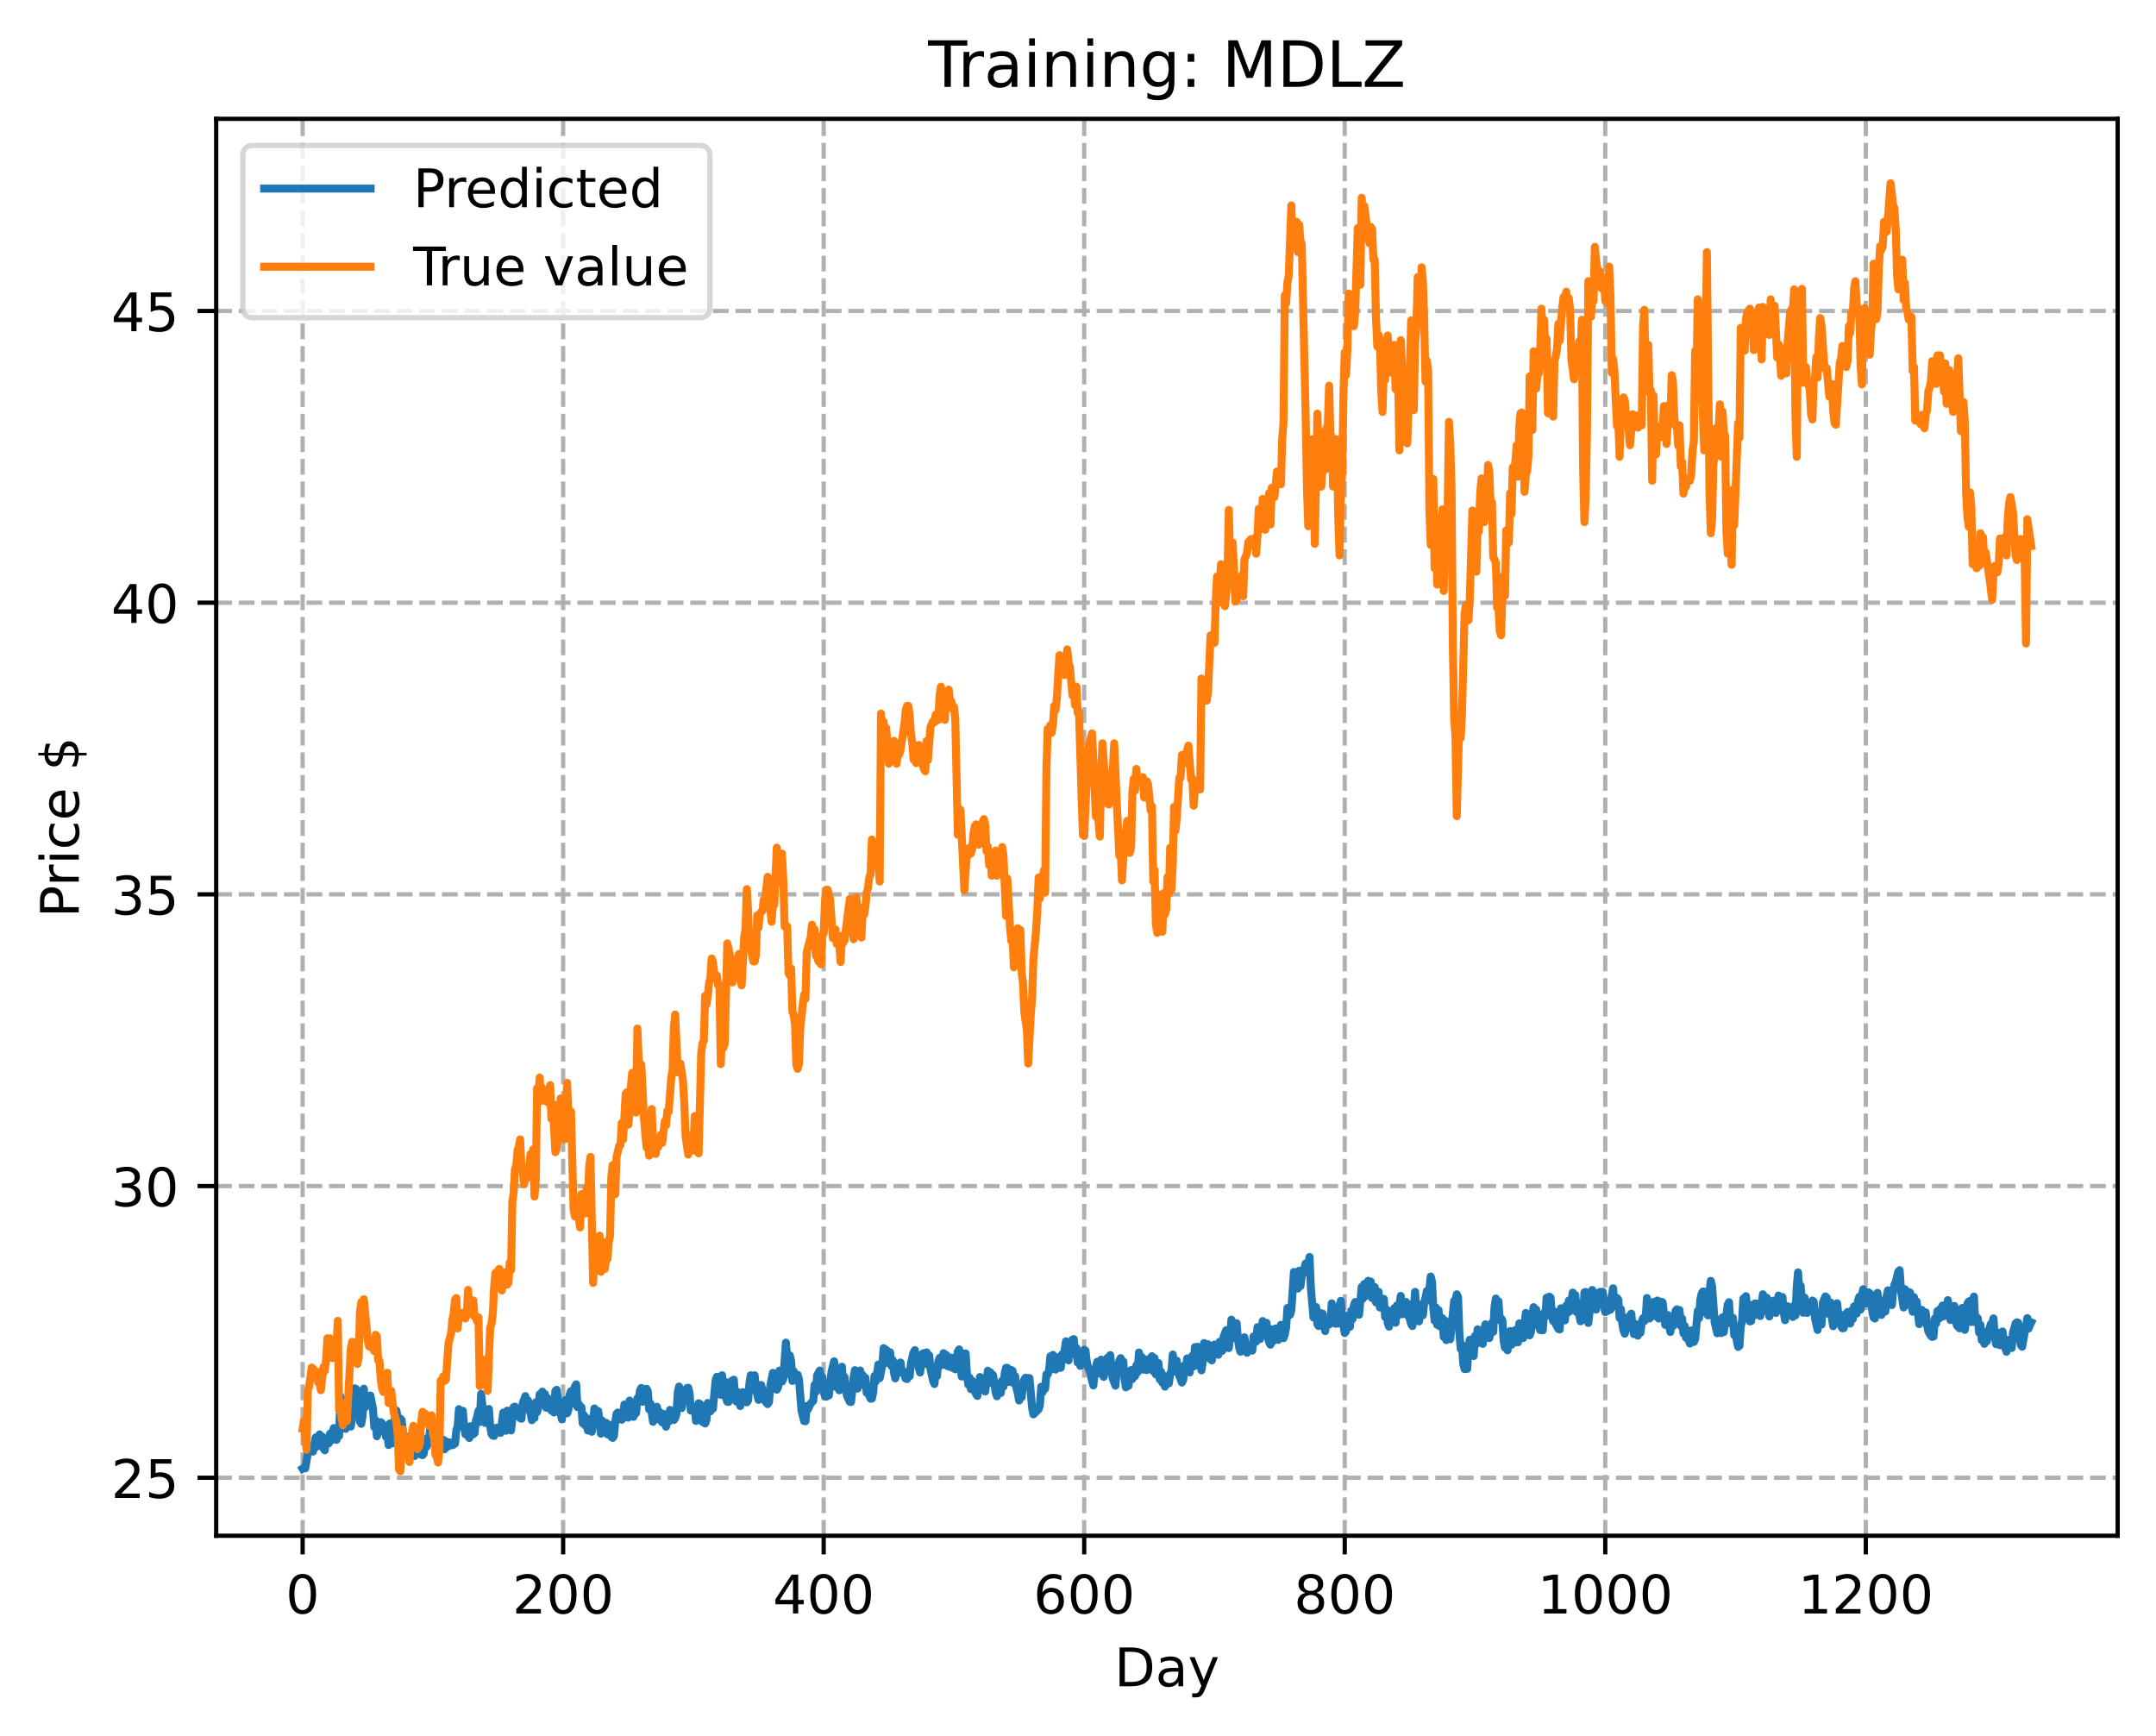 <?xml version="1.0" encoding="utf-8" standalone="no"?>
<!DOCTYPE svg PUBLIC "-//W3C//DTD SVG 1.1//EN"
  "http://www.w3.org/Graphics/SVG/1.1/DTD/svg11.dtd">
<!-- Created with matplotlib (https://matplotlib.org/) -->
<svg height="325.986pt" version="1.1" viewBox="0 0 404.923 325.986" width="404.923pt" xmlns="http://www.w3.org/2000/svg" xmlns:xlink="http://www.w3.org/1999/xlink">
 <defs>
  <style type="text/css">
*{stroke-linecap:butt;stroke-linejoin:round;}
  </style>
 </defs>
 <g id="figure_1">
  <g id="patch_1">
   <path d="M 0 325.986 
L 404.923 325.986 
L 404.923 0 
L 0 0 
z
" style="fill:#ffffff;"/>
  </g>
  <g id="axes_1">
   <g id="patch_2">
    <path d="M 40.603 288.43 
L 397.723 288.43 
L 397.723 22.318 
L 40.603 22.318 
z
" style="fill:#ffffff;"/>
   </g>
   <g id="matplotlib.axis_1">
    <g id="xtick_1">
     <g id="line2d_1">
      <path clip-path="url(#pc493d7268d)" d="M 56.836 288.43 
L 56.836 22.318 
" style="fill:none;stroke:#b0b0b0;stroke-dasharray:2.96,1.28;stroke-dashoffset:0;stroke-width:0.8;"/>
     </g>
     <g id="line2d_2">
      <defs>
       <path d="M 0 0 
L 0 3.5 
" id="mfc0b11e70c" style="stroke:#000000;stroke-width:0.8;"/>
      </defs>
      <g>
       <use style="stroke:#000000;stroke-width:0.8;" x="56.836" xlink:href="#mfc0b11e70c" y="288.43"/>
      </g>
     </g>
     <g id="text_1">
      <!-- 0 -->
      <defs>
       <path d="M 31.781 66.406 
Q 24.172 66.406 20.328 58.906 
Q 16.5 51.422 16.5 36.375 
Q 16.5 21.391 20.328 13.891 
Q 24.172 6.391 31.781 6.391 
Q 39.453 6.391 43.281 13.891 
Q 47.125 21.391 47.125 36.375 
Q 47.125 51.422 43.281 58.906 
Q 39.453 66.406 31.781 66.406 
z
M 31.781 74.219 
Q 44.047 74.219 50.516 64.516 
Q 56.984 54.828 56.984 36.375 
Q 56.984 17.969 50.516 8.266 
Q 44.047 -1.422 31.781 -1.422 
Q 19.531 -1.422 13.062 8.266 
Q 6.594 17.969 6.594 36.375 
Q 6.594 54.828 13.062 64.516 
Q 19.531 74.219 31.781 74.219 
z
" id="DejaVuSans-48"/>
      </defs>
      <g transform="translate(53.655 303.029)scale(0.1 -0.1)">
       <use xlink:href="#DejaVuSans-48"/>
      </g>
     </g>
    </g>
    <g id="xtick_2">
     <g id="line2d_3">
      <path clip-path="url(#pc493d7268d)" d="M 105.766 288.43 
L 105.766 22.318 
" style="fill:none;stroke:#b0b0b0;stroke-dasharray:2.96,1.28;stroke-dashoffset:0;stroke-width:0.8;"/>
     </g>
     <g id="line2d_4">
      <g>
       <use style="stroke:#000000;stroke-width:0.8;" x="105.766" xlink:href="#mfc0b11e70c" y="288.43"/>
      </g>
     </g>
     <g id="text_2">
      <!-- 200 -->
      <defs>
       <path d="M 19.188 8.297 
L 53.609 8.297 
L 53.609 0 
L 7.328 0 
L 7.328 8.297 
Q 12.938 14.109 22.625 23.891 
Q 32.328 33.688 34.812 36.531 
Q 39.547 41.844 41.422 45.531 
Q 43.312 49.219 43.312 52.781 
Q 43.312 58.594 39.234 62.25 
Q 35.156 65.922 28.609 65.922 
Q 23.969 65.922 18.812 64.312 
Q 13.672 62.703 7.812 59.422 
L 7.812 69.391 
Q 13.766 71.781 18.938 73 
Q 24.125 74.219 28.422 74.219 
Q 39.75 74.219 46.484 68.547 
Q 53.219 62.891 53.219 53.422 
Q 53.219 48.922 51.531 44.891 
Q 49.859 40.875 45.406 35.406 
Q 44.188 33.984 37.641 27.219 
Q 31.109 20.453 19.188 8.297 
z
" id="DejaVuSans-50"/>
      </defs>
      <g transform="translate(96.223 303.029)scale(0.1 -0.1)">
       <use xlink:href="#DejaVuSans-50"/>
       <use x="63.623" xlink:href="#DejaVuSans-48"/>
       <use x="127.246" xlink:href="#DejaVuSans-48"/>
      </g>
     </g>
    </g>
    <g id="xtick_3">
     <g id="line2d_5">
      <path clip-path="url(#pc493d7268d)" d="M 154.697 288.43 
L 154.697 22.318 
" style="fill:none;stroke:#b0b0b0;stroke-dasharray:2.96,1.28;stroke-dashoffset:0;stroke-width:0.8;"/>
     </g>
     <g id="line2d_6">
      <g>
       <use style="stroke:#000000;stroke-width:0.8;" x="154.697" xlink:href="#mfc0b11e70c" y="288.43"/>
      </g>
     </g>
     <g id="text_3">
      <!-- 400 -->
      <defs>
       <path d="M 37.797 64.312 
L 12.891 25.391 
L 37.797 25.391 
z
M 35.203 72.906 
L 47.609 72.906 
L 47.609 25.391 
L 58.016 25.391 
L 58.016 17.188 
L 47.609 17.188 
L 47.609 0 
L 37.797 0 
L 37.797 17.188 
L 4.891 17.188 
L 4.891 26.703 
z
" id="DejaVuSans-52"/>
      </defs>
      <g transform="translate(145.153 303.029)scale(0.1 -0.1)">
       <use xlink:href="#DejaVuSans-52"/>
       <use x="63.623" xlink:href="#DejaVuSans-48"/>
       <use x="127.246" xlink:href="#DejaVuSans-48"/>
      </g>
     </g>
    </g>
    <g id="xtick_4">
     <g id="line2d_7">
      <path clip-path="url(#pc493d7268d)" d="M 203.628 288.43 
L 203.628 22.318 
" style="fill:none;stroke:#b0b0b0;stroke-dasharray:2.96,1.28;stroke-dashoffset:0;stroke-width:0.8;"/>
     </g>
     <g id="line2d_8">
      <g>
       <use style="stroke:#000000;stroke-width:0.8;" x="203.628" xlink:href="#mfc0b11e70c" y="288.43"/>
      </g>
     </g>
     <g id="text_4">
      <!-- 600 -->
      <defs>
       <path d="M 33.016 40.375 
Q 26.375 40.375 22.484 35.828 
Q 18.609 31.297 18.609 23.391 
Q 18.609 15.531 22.484 10.953 
Q 26.375 6.391 33.016 6.391 
Q 39.656 6.391 43.531 10.953 
Q 47.406 15.531 47.406 23.391 
Q 47.406 31.297 43.531 35.828 
Q 39.656 40.375 33.016 40.375 
z
M 52.594 71.297 
L 52.594 62.312 
Q 48.875 64.062 45.094 64.984 
Q 41.312 65.922 37.594 65.922 
Q 27.828 65.922 22.672 59.328 
Q 17.531 52.734 16.797 39.406 
Q 19.672 43.656 24.016 45.922 
Q 28.375 48.188 33.594 48.188 
Q 44.578 48.188 50.953 41.516 
Q 57.328 34.859 57.328 23.391 
Q 57.328 12.156 50.688 5.359 
Q 44.047 -1.422 33.016 -1.422 
Q 20.359 -1.422 13.672 8.266 
Q 6.984 17.969 6.984 36.375 
Q 6.984 53.656 15.188 63.938 
Q 23.391 74.219 37.203 74.219 
Q 40.922 74.219 44.703 73.484 
Q 48.484 72.75 52.594 71.297 
z
" id="DejaVuSans-54"/>
      </defs>
      <g transform="translate(194.084 303.029)scale(0.1 -0.1)">
       <use xlink:href="#DejaVuSans-54"/>
       <use x="63.623" xlink:href="#DejaVuSans-48"/>
       <use x="127.246" xlink:href="#DejaVuSans-48"/>
      </g>
     </g>
    </g>
    <g id="xtick_5">
     <g id="line2d_9">
      <path clip-path="url(#pc493d7268d)" d="M 252.558 288.43 
L 252.558 22.318 
" style="fill:none;stroke:#b0b0b0;stroke-dasharray:2.96,1.28;stroke-dashoffset:0;stroke-width:0.8;"/>
     </g>
     <g id="line2d_10">
      <g>
       <use style="stroke:#000000;stroke-width:0.8;" x="252.558" xlink:href="#mfc0b11e70c" y="288.43"/>
      </g>
     </g>
     <g id="text_5">
      <!-- 800 -->
      <defs>
       <path d="M 31.781 34.625 
Q 24.75 34.625 20.719 30.859 
Q 16.703 27.094 16.703 20.516 
Q 16.703 13.922 20.719 10.156 
Q 24.75 6.391 31.781 6.391 
Q 38.812 6.391 42.859 10.172 
Q 46.922 13.969 46.922 20.516 
Q 46.922 27.094 42.891 30.859 
Q 38.875 34.625 31.781 34.625 
z
M 21.922 38.812 
Q 15.578 40.375 12.031 44.719 
Q 8.5 49.078 8.5 55.328 
Q 8.5 64.062 14.719 69.141 
Q 20.953 74.219 31.781 74.219 
Q 42.672 74.219 48.875 69.141 
Q 55.078 64.062 55.078 55.328 
Q 55.078 49.078 51.531 44.719 
Q 48 40.375 41.703 38.812 
Q 48.828 37.156 52.797 32.312 
Q 56.781 27.484 56.781 20.516 
Q 56.781 9.906 50.312 4.234 
Q 43.844 -1.422 31.781 -1.422 
Q 19.734 -1.422 13.25 4.234 
Q 6.781 9.906 6.781 20.516 
Q 6.781 27.484 10.781 32.312 
Q 14.797 37.156 21.922 38.812 
z
M 18.312 54.391 
Q 18.312 48.734 21.844 45.562 
Q 25.391 42.391 31.781 42.391 
Q 38.141 42.391 41.719 45.562 
Q 45.312 48.734 45.312 54.391 
Q 45.312 60.062 41.719 63.234 
Q 38.141 66.406 31.781 66.406 
Q 25.391 66.406 21.844 63.234 
Q 18.312 60.062 18.312 54.391 
z
" id="DejaVuSans-56"/>
      </defs>
      <g transform="translate(243.015 303.029)scale(0.1 -0.1)">
       <use xlink:href="#DejaVuSans-56"/>
       <use x="63.623" xlink:href="#DejaVuSans-48"/>
       <use x="127.246" xlink:href="#DejaVuSans-48"/>
      </g>
     </g>
    </g>
    <g id="xtick_6">
     <g id="line2d_11">
      <path clip-path="url(#pc493d7268d)" d="M 301.489 288.43 
L 301.489 22.318 
" style="fill:none;stroke:#b0b0b0;stroke-dasharray:2.96,1.28;stroke-dashoffset:0;stroke-width:0.8;"/>
     </g>
     <g id="line2d_12">
      <g>
       <use style="stroke:#000000;stroke-width:0.8;" x="301.489" xlink:href="#mfc0b11e70c" y="288.43"/>
      </g>
     </g>
     <g id="text_6">
      <!-- 1000 -->
      <defs>
       <path d="M 12.406 8.297 
L 28.516 8.297 
L 28.516 63.922 
L 10.984 60.406 
L 10.984 69.391 
L 28.422 72.906 
L 38.281 72.906 
L 38.281 8.297 
L 54.391 8.297 
L 54.391 0 
L 12.406 0 
z
" id="DejaVuSans-49"/>
      </defs>
      <g transform="translate(288.764 303.029)scale(0.1 -0.1)">
       <use xlink:href="#DejaVuSans-49"/>
       <use x="63.623" xlink:href="#DejaVuSans-48"/>
       <use x="127.246" xlink:href="#DejaVuSans-48"/>
       <use x="190.869" xlink:href="#DejaVuSans-48"/>
      </g>
     </g>
    </g>
    <g id="xtick_7">
     <g id="line2d_13">
      <path clip-path="url(#pc493d7268d)" d="M 350.419 288.43 
L 350.419 22.318 
" style="fill:none;stroke:#b0b0b0;stroke-dasharray:2.96,1.28;stroke-dashoffset:0;stroke-width:0.8;"/>
     </g>
     <g id="line2d_14">
      <g>
       <use style="stroke:#000000;stroke-width:0.8;" x="350.419" xlink:href="#mfc0b11e70c" y="288.43"/>
      </g>
     </g>
     <g id="text_7">
      <!-- 1200 -->
      <g transform="translate(337.694 303.029)scale(0.1 -0.1)">
       <use xlink:href="#DejaVuSans-49"/>
       <use x="63.623" xlink:href="#DejaVuSans-50"/>
       <use x="127.246" xlink:href="#DejaVuSans-48"/>
       <use x="190.869" xlink:href="#DejaVuSans-48"/>
      </g>
     </g>
    </g>
    <g id="text_8">
     <!-- Day -->
     <defs>
      <path d="M 19.672 64.797 
L 19.672 8.109 
L 31.594 8.109 
Q 46.688 8.109 53.688 14.938 
Q 60.688 21.781 60.688 36.531 
Q 60.688 51.172 53.688 57.984 
Q 46.688 64.797 31.594 64.797 
z
M 9.812 72.906 
L 30.078 72.906 
Q 51.266 72.906 61.172 64.094 
Q 71.094 55.281 71.094 36.531 
Q 71.094 17.672 61.125 8.828 
Q 51.172 0 30.078 0 
L 9.812 0 
z
" id="DejaVuSans-68"/>
      <path d="M 34.281 27.484 
Q 23.391 27.484 19.188 25 
Q 14.984 22.516 14.984 16.5 
Q 14.984 11.719 18.141 8.906 
Q 21.297 6.109 26.703 6.109 
Q 34.188 6.109 38.703 11.406 
Q 43.219 16.703 43.219 25.484 
L 43.219 27.484 
z
M 52.203 31.203 
L 52.203 0 
L 43.219 0 
L 43.219 8.297 
Q 40.141 3.328 35.547 0.953 
Q 30.953 -1.422 24.312 -1.422 
Q 15.922 -1.422 10.953 3.297 
Q 6 8.016 6 15.922 
Q 6 25.141 12.172 29.828 
Q 18.359 34.516 30.609 34.516 
L 43.219 34.516 
L 43.219 35.406 
Q 43.219 41.609 39.141 45 
Q 35.062 48.391 27.688 48.391 
Q 23 48.391 18.547 47.266 
Q 14.109 46.141 10.016 43.891 
L 10.016 52.203 
Q 14.938 54.109 19.578 55.047 
Q 24.219 56 28.609 56 
Q 40.484 56 46.344 49.844 
Q 52.203 43.703 52.203 31.203 
z
" id="DejaVuSans-97"/>
      <path d="M 32.172 -5.078 
Q 28.375 -14.844 24.75 -17.812 
Q 21.141 -20.797 15.094 -20.797 
L 7.906 -20.797 
L 7.906 -13.281 
L 13.188 -13.281 
Q 16.891 -13.281 18.938 -11.516 
Q 21 -9.766 23.484 -3.219 
L 25.094 0.875 
L 2.984 54.688 
L 12.5 54.688 
L 29.594 11.922 
L 46.688 54.688 
L 56.203 54.688 
z
" id="DejaVuSans-121"/>
     </defs>
     <g transform="translate(209.29 316.707)scale(0.1 -0.1)">
      <use xlink:href="#DejaVuSans-68"/>
      <use x="77.002" xlink:href="#DejaVuSans-97"/>
      <use x="138.281" xlink:href="#DejaVuSans-121"/>
     </g>
    </g>
   </g>
   <g id="matplotlib.axis_2">
    <g id="ytick_1">
     <g id="line2d_15">
      <path clip-path="url(#pc493d7268d)" d="M 40.603 277.539 
L 397.723 277.539 
" style="fill:none;stroke:#b0b0b0;stroke-dasharray:2.96,1.28;stroke-dashoffset:0;stroke-width:0.8;"/>
     </g>
     <g id="line2d_16">
      <defs>
       <path d="M 0 0 
L -3.5 0 
" id="mbc78421687" style="stroke:#000000;stroke-width:0.8;"/>
      </defs>
      <g>
       <use style="stroke:#000000;stroke-width:0.8;" x="40.603" xlink:href="#mbc78421687" y="277.539"/>
      </g>
     </g>
     <g id="text_9">
      <!-- 25 -->
      <defs>
       <path d="M 10.797 72.906 
L 49.516 72.906 
L 49.516 64.594 
L 19.828 64.594 
L 19.828 46.734 
Q 21.969 47.469 24.109 47.828 
Q 26.266 48.188 28.422 48.188 
Q 40.625 48.188 47.75 41.5 
Q 54.891 34.812 54.891 23.391 
Q 54.891 11.625 47.562 5.094 
Q 40.234 -1.422 26.906 -1.422 
Q 22.312 -1.422 17.547 -0.641 
Q 12.797 0.141 7.719 1.703 
L 7.719 11.625 
Q 12.109 9.234 16.797 8.062 
Q 21.484 6.891 26.703 6.891 
Q 35.156 6.891 40.078 11.328 
Q 45.016 15.766 45.016 23.391 
Q 45.016 31 40.078 35.438 
Q 35.156 39.891 26.703 39.891 
Q 22.75 39.891 18.812 39.016 
Q 14.891 38.141 10.797 36.281 
z
" id="DejaVuSans-53"/>
      </defs>
      <g transform="translate(20.878 281.339)scale(0.1 -0.1)">
       <use xlink:href="#DejaVuSans-50"/>
       <use x="63.623" xlink:href="#DejaVuSans-53"/>
      </g>
     </g>
    </g>
    <g id="ytick_2">
     <g id="line2d_17">
      <path clip-path="url(#pc493d7268d)" d="M 40.603 222.757 
L 397.723 222.757 
" style="fill:none;stroke:#b0b0b0;stroke-dasharray:2.96,1.28;stroke-dashoffset:0;stroke-width:0.8;"/>
     </g>
     <g id="line2d_18">
      <g>
       <use style="stroke:#000000;stroke-width:0.8;" x="40.603" xlink:href="#mbc78421687" y="222.757"/>
      </g>
     </g>
     <g id="text_10">
      <!-- 30 -->
      <defs>
       <path d="M 40.578 39.312 
Q 47.656 37.797 51.625 33 
Q 55.609 28.219 55.609 21.188 
Q 55.609 10.406 48.188 4.484 
Q 40.766 -1.422 27.094 -1.422 
Q 22.516 -1.422 17.656 -0.516 
Q 12.797 0.391 7.625 2.203 
L 7.625 11.719 
Q 11.719 9.328 16.594 8.109 
Q 21.484 6.891 26.812 6.891 
Q 36.078 6.891 40.938 10.547 
Q 45.797 14.203 45.797 21.188 
Q 45.797 27.641 41.281 31.266 
Q 36.766 34.906 28.719 34.906 
L 20.219 34.906 
L 20.219 43.016 
L 29.109 43.016 
Q 36.375 43.016 40.234 45.922 
Q 44.094 48.828 44.094 54.297 
Q 44.094 59.906 40.109 62.906 
Q 36.141 65.922 28.719 65.922 
Q 24.656 65.922 20.016 65.031 
Q 15.375 64.156 9.812 62.312 
L 9.812 71.094 
Q 15.438 72.656 20.344 73.438 
Q 25.25 74.219 29.594 74.219 
Q 40.828 74.219 47.359 69.109 
Q 53.906 64.016 53.906 55.328 
Q 53.906 49.266 50.438 45.094 
Q 46.969 40.922 40.578 39.312 
z
" id="DejaVuSans-51"/>
      </defs>
      <g transform="translate(20.878 226.556)scale(0.1 -0.1)">
       <use xlink:href="#DejaVuSans-51"/>
       <use x="63.623" xlink:href="#DejaVuSans-48"/>
      </g>
     </g>
    </g>
    <g id="ytick_3">
     <g id="line2d_19">
      <path clip-path="url(#pc493d7268d)" d="M 40.603 167.974 
L 397.723 167.974 
" style="fill:none;stroke:#b0b0b0;stroke-dasharray:2.96,1.28;stroke-dashoffset:0;stroke-width:0.8;"/>
     </g>
     <g id="line2d_20">
      <g>
       <use style="stroke:#000000;stroke-width:0.8;" x="40.603" xlink:href="#mbc78421687" y="167.974"/>
      </g>
     </g>
     <g id="text_11">
      <!-- 35 -->
      <g transform="translate(20.878 171.773)scale(0.1 -0.1)">
       <use xlink:href="#DejaVuSans-51"/>
       <use x="63.623" xlink:href="#DejaVuSans-53"/>
      </g>
     </g>
    </g>
    <g id="ytick_4">
     <g id="line2d_21">
      <path clip-path="url(#pc493d7268d)" d="M 40.603 113.192 
L 397.723 113.192 
" style="fill:none;stroke:#b0b0b0;stroke-dasharray:2.96,1.28;stroke-dashoffset:0;stroke-width:0.8;"/>
     </g>
     <g id="line2d_22">
      <g>
       <use style="stroke:#000000;stroke-width:0.8;" x="40.603" xlink:href="#mbc78421687" y="113.192"/>
      </g>
     </g>
     <g id="text_12">
      <!-- 40 -->
      <g transform="translate(20.878 116.991)scale(0.1 -0.1)">
       <use xlink:href="#DejaVuSans-52"/>
       <use x="63.623" xlink:href="#DejaVuSans-48"/>
      </g>
     </g>
    </g>
    <g id="ytick_5">
     <g id="line2d_23">
      <path clip-path="url(#pc493d7268d)" d="M 40.603 58.409 
L 397.723 58.409 
" style="fill:none;stroke:#b0b0b0;stroke-dasharray:2.96,1.28;stroke-dashoffset:0;stroke-width:0.8;"/>
     </g>
     <g id="line2d_24">
      <g>
       <use style="stroke:#000000;stroke-width:0.8;" x="40.603" xlink:href="#mbc78421687" y="58.409"/>
      </g>
     </g>
     <g id="text_13">
      <!-- 45 -->
      <g transform="translate(20.878 62.208)scale(0.1 -0.1)">
       <use xlink:href="#DejaVuSans-52"/>
       <use x="63.623" xlink:href="#DejaVuSans-53"/>
      </g>
     </g>
    </g>
    <g id="text_14">
     <!-- Price $ -->
     <defs>
      <path d="M 19.672 64.797 
L 19.672 37.406 
L 32.078 37.406 
Q 38.969 37.406 42.719 40.969 
Q 46.484 44.531 46.484 51.125 
Q 46.484 57.672 42.719 61.234 
Q 38.969 64.797 32.078 64.797 
z
M 9.812 72.906 
L 32.078 72.906 
Q 44.344 72.906 50.609 67.359 
Q 56.891 61.812 56.891 51.125 
Q 56.891 40.328 50.609 34.812 
Q 44.344 29.297 32.078 29.297 
L 19.672 29.297 
L 19.672 0 
L 9.812 0 
z
" id="DejaVuSans-80"/>
      <path d="M 41.109 46.297 
Q 39.594 47.172 37.812 47.578 
Q 36.031 48 33.891 48 
Q 26.266 48 22.188 43.047 
Q 18.109 38.094 18.109 28.812 
L 18.109 0 
L 9.078 0 
L 9.078 54.688 
L 18.109 54.688 
L 18.109 46.188 
Q 20.953 51.172 25.484 53.578 
Q 30.031 56 36.531 56 
Q 37.453 56 38.578 55.875 
Q 39.703 55.766 41.062 55.516 
z
" id="DejaVuSans-114"/>
      <path d="M 9.422 54.688 
L 18.406 54.688 
L 18.406 0 
L 9.422 0 
z
M 9.422 75.984 
L 18.406 75.984 
L 18.406 64.594 
L 9.422 64.594 
z
" id="DejaVuSans-105"/>
      <path d="M 48.781 52.594 
L 48.781 44.188 
Q 44.969 46.297 41.141 47.344 
Q 37.312 48.391 33.406 48.391 
Q 24.656 48.391 19.812 42.844 
Q 14.984 37.312 14.984 27.297 
Q 14.984 17.281 19.812 11.734 
Q 24.656 6.203 33.406 6.203 
Q 37.312 6.203 41.141 7.25 
Q 44.969 8.297 48.781 10.406 
L 48.781 2.094 
Q 45.016 0.344 40.984 -0.531 
Q 36.969 -1.422 32.422 -1.422 
Q 20.062 -1.422 12.781 6.344 
Q 5.516 14.109 5.516 27.297 
Q 5.516 40.672 12.859 48.328 
Q 20.219 56 33.016 56 
Q 37.156 56 41.109 55.141 
Q 45.062 54.297 48.781 52.594 
z
" id="DejaVuSans-99"/>
      <path d="M 56.203 29.594 
L 56.203 25.203 
L 14.891 25.203 
Q 15.484 15.922 20.484 11.062 
Q 25.484 6.203 34.422 6.203 
Q 39.594 6.203 44.453 7.469 
Q 49.312 8.734 54.109 11.281 
L 54.109 2.781 
Q 49.266 0.734 44.188 -0.344 
Q 39.109 -1.422 33.891 -1.422 
Q 20.797 -1.422 13.156 6.188 
Q 5.516 13.812 5.516 26.812 
Q 5.516 40.234 12.766 48.109 
Q 20.016 56 32.328 56 
Q 43.359 56 49.781 48.891 
Q 56.203 41.797 56.203 29.594 
z
M 47.219 32.234 
Q 47.125 39.594 43.094 43.984 
Q 39.062 48.391 32.422 48.391 
Q 24.906 48.391 20.391 44.141 
Q 15.875 39.891 15.188 32.172 
z
" id="DejaVuSans-101"/>
      <path id="DejaVuSans-32"/>
      <path d="M 33.797 -14.703 
L 28.906 -14.703 
L 28.859 0 
Q 23.734 0.094 18.609 1.188 
Q 13.484 2.297 8.297 4.5 
L 8.297 13.281 
Q 13.281 10.156 18.375 8.562 
Q 23.484 6.984 28.906 6.938 
L 28.906 29.203 
Q 18.109 30.953 13.203 35.156 
Q 8.297 39.359 8.297 46.688 
Q 8.297 54.641 13.625 59.219 
Q 18.953 63.812 28.906 64.5 
L 28.906 75.984 
L 33.797 75.984 
L 33.797 64.656 
Q 38.328 64.453 42.578 63.688 
Q 46.828 62.938 50.875 61.625 
L 50.875 53.078 
Q 46.828 55.125 42.547 56.25 
Q 38.281 57.375 33.797 57.562 
L 33.797 36.719 
Q 44.875 35.016 50.094 30.609 
Q 55.328 26.219 55.328 18.609 
Q 55.328 10.359 49.781 5.594 
Q 44.234 0.828 33.797 0.094 
z
M 28.906 37.594 
L 28.906 57.625 
Q 23.25 56.984 20.266 54.391 
Q 17.281 51.812 17.281 47.516 
Q 17.281 43.312 20.031 40.969 
Q 22.797 38.625 28.906 37.594 
z
M 33.797 28.219 
L 33.797 7.078 
Q 39.984 7.906 43.141 10.594 
Q 46.297 13.281 46.297 17.672 
Q 46.297 21.969 43.281 24.5 
Q 40.281 27.047 33.797 28.219 
z
" id="DejaVuSans-36"/>
     </defs>
     <g transform="translate(14.798 172.342)rotate(-90)scale(0.1 -0.1)">
      <use xlink:href="#DejaVuSans-80"/>
      <use x="58.553" xlink:href="#DejaVuSans-114"/>
      <use x="99.666" xlink:href="#DejaVuSans-105"/>
      <use x="127.449" xlink:href="#DejaVuSans-99"/>
      <use x="182.43" xlink:href="#DejaVuSans-101"/>
      <use x="243.953" xlink:href="#DejaVuSans-32"/>
      <use x="275.74" xlink:href="#DejaVuSans-36"/>
     </g>
    </g>
   </g>
   <g id="line2d_25">
    <path clip-path="url(#pc493d7268d)" d="M 56.836 275.832 
L 57.081 275.683 
L 57.325 275.776 
L 57.814 272.906 
L 58.304 271.983 
L 58.548 271.936 
L 58.793 272.622 
L 59.282 269.962 
L 59.527 271.685 
L 60.016 269.411 
L 60.261 271.453 
L 60.506 269.803 
L 60.75 272.038 
L 60.995 272.381 
L 61.24 270.275 
L 61.484 270.834 
L 61.729 271.09 
L 61.974 269.278 
L 62.218 270.55 
L 62.463 268.922 
L 62.708 268.209 
L 62.952 269.922 
L 63.197 270.421 
L 63.441 268.791 
L 63.686 269.688 
L 63.931 262.277 
L 64.175 264.696 
L 64.42 263.922 
L 64.665 264.986 
L 64.909 268.363 
L 65.154 265.793 
L 65.399 265.581 
L 65.643 267.531 
L 65.888 267.932 
L 66.133 266.101 
L 66.377 260.833 
L 66.622 260.742 
L 66.867 260.851 
L 67.356 263.136 
L 67.601 266.989 
L 67.845 267.414 
L 68.09 265.998 
L 68.335 260.813 
L 68.579 264.315 
L 68.824 262.892 
L 69.069 262.798 
L 69.313 263.032 
L 69.558 262.097 
L 70.047 264.563 
L 70.292 268.019 
L 70.536 266.719 
L 70.781 269.744 
L 71.026 268.937 
L 71.27 267.526 
L 71.515 267.11 
L 71.76 267.327 
L 72.004 267.705 
L 72.249 267.845 
L 72.494 269.848 
L 72.738 269.003 
L 72.983 271.399 
L 73.228 267.337 
L 73.472 270.045 
L 73.717 271.068 
L 73.962 269.366 
L 74.206 265.358 
L 74.451 264.929 
L 74.696 266.346 
L 74.94 266.799 
L 75.185 266.432 
L 75.429 266.716 
L 75.919 271.881 
L 76.408 269.799 
L 76.653 273.084 
L 76.897 271.639 
L 77.142 271.099 
L 77.387 272.545 
L 77.876 273.455 
L 78.121 271.7 
L 78.365 273.051 
L 78.61 270.63 
L 78.855 272.674 
L 79.099 273.225 
L 79.344 273.295 
L 79.589 273.015 
L 79.833 270.634 
L 80.078 271.782 
L 80.323 270.023 
L 80.567 271.044 
L 80.812 267.879 
L 81.301 270.852 
L 81.546 267.098 
L 81.79 268.447 
L 82.035 269.112 
L 82.524 269.529 
L 82.769 272.018 
L 83.014 272.028 
L 83.258 270.408 
L 83.503 272.193 
L 83.748 270.697 
L 84.237 271.642 
L 84.482 270.901 
L 84.971 271.434 
L 85.46 271.126 
L 85.705 268.605 
L 85.95 267.984 
L 86.194 264.665 
L 86.439 266.248 
L 86.684 266.788 
L 86.928 264.974 
L 87.173 267.857 
L 87.417 269.389 
L 87.662 267.97 
L 87.907 269.727 
L 88.151 270.073 
L 88.396 267.864 
L 88.641 269.015 
L 88.885 269.373 
L 89.13 269.148 
L 89.375 266.838 
L 89.619 266.1 
L 89.864 264.97 
L 90.109 267.071 
L 90.353 261.81 
L 90.843 266.001 
L 91.087 267.239 
L 91.332 265.479 
L 91.577 264.829 
L 91.821 264.625 
L 92.066 267.856 
L 92.311 269.31 
L 92.555 269.635 
L 92.8 269.681 
L 93.289 268.136 
L 93.534 268.788 
L 93.778 268.486 
L 94.023 269.112 
L 94.512 265.316 
L 94.757 267.661 
L 95.002 268.716 
L 95.246 264.955 
L 95.491 264.966 
L 95.736 267.658 
L 95.98 268.664 
L 96.47 264.267 
L 96.714 264.183 
L 96.959 265.386 
L 97.204 265.719 
L 97.448 265.63 
L 97.693 266.352 
L 97.938 266.469 
L 98.182 263.51 
L 98.672 262.208 
L 98.916 263.896 
L 99.161 263.011 
L 99.405 264.752 
L 99.65 265.455 
L 99.895 266.73 
L 100.139 264.384 
L 100.384 266.312 
L 100.629 263.362 
L 100.873 265.201 
L 101.118 264.27 
L 101.363 261.855 
L 101.607 263.331 
L 101.852 261.366 
L 102.097 263.452 
L 102.341 261.814 
L 102.586 264.4 
L 102.831 262.569 
L 103.075 264.249 
L 103.32 262.929 
L 103.565 264.941 
L 103.809 262.925 
L 104.054 265.284 
L 104.299 261.273 
L 104.543 261.028 
L 105.032 264.894 
L 105.277 265.395 
L 105.522 266.577 
L 105.766 263.981 
L 106.011 265.086 
L 106.256 262.922 
L 106.5 265.446 
L 106.745 264.831 
L 106.99 261.89 
L 107.234 261.289 
L 107.479 263.6 
L 107.724 261.439 
L 107.968 260.414 
L 108.213 259.992 
L 108.458 264.28 
L 108.702 263.691 
L 108.947 264.276 
L 109.192 264.273 
L 109.436 267.317 
L 109.681 265.789 
L 109.926 267.745 
L 110.17 266.344 
L 110.415 268.674 
L 110.66 266.832 
L 111.149 268.91 
L 111.638 264.527 
L 111.883 265.769 
L 112.127 264.954 
L 112.372 265.039 
L 112.861 269.261 
L 113.106 266.825 
L 113.351 268.665 
L 113.595 267.294 
L 113.84 267.226 
L 114.085 269.386 
L 114.329 267.541 
L 114.574 269.112 
L 114.819 269.872 
L 115.063 270.06 
L 115.308 269.666 
L 115.553 266.966 
L 115.797 265.539 
L 116.042 265.288 
L 116.287 265.443 
L 116.531 266.25 
L 116.776 266.647 
L 117.02 266.317 
L 117.265 263.791 
L 117.51 265.819 
L 117.999 266.253 
L 118.244 263.042 
L 118.488 264.697 
L 118.978 266.101 
L 119.222 264.044 
L 119.467 265.39 
L 119.712 262.618 
L 119.956 262.841 
L 120.201 261.141 
L 120.446 260.672 
L 120.69 263.262 
L 121.18 260.895 
L 121.424 260.835 
L 121.669 261.309 
L 121.914 264.702 
L 122.158 263.58 
L 122.648 267.028 
L 122.892 265.248 
L 123.381 264.213 
L 123.626 266.54 
L 123.871 265.154 
L 124.115 266.775 
L 124.36 267.135 
L 124.605 265.546 
L 124.849 267.18 
L 125.094 267.955 
L 125.339 265.737 
L 125.583 267.029 
L 125.828 264.805 
L 126.073 266.437 
L 126.317 266.458 
L 126.562 266.694 
L 126.807 266.368 
L 127.051 265.474 
L 127.296 261.465 
L 127.541 260.413 
L 128.03 264.45 
L 128.275 263.015 
L 129.008 260.687 
L 129.253 260.641 
L 129.498 261.557 
L 129.742 264.92 
L 130.232 264.31 
L 130.476 264.321 
L 130.721 266.868 
L 131.21 263.549 
L 131.455 263.681 
L 131.7 266.161 
L 131.944 267.075 
L 132.189 267.068 
L 132.434 267.357 
L 132.678 266.716 
L 132.923 263.484 
L 133.168 264.72 
L 133.412 265.072 
L 133.657 264.563 
L 133.902 264.561 
L 134.391 259.341 
L 134.636 258.579 
L 134.88 260.993 
L 135.125 260.021 
L 135.369 261.966 
L 135.614 258.293 
L 135.859 260.965 
L 136.103 259.441 
L 136.348 262.607 
L 136.593 263.268 
L 136.837 263.301 
L 137.082 260.19 
L 137.327 259.405 
L 137.816 259.128 
L 138.061 262.092 
L 138.305 263.227 
L 138.55 261.455 
L 139.039 264.072 
L 139.529 261.464 
L 140.018 263.157 
L 140.263 263.366 
L 140.507 262.99 
L 140.752 259.76 
L 140.996 258.292 
L 141.241 260.485 
L 141.486 258.395 
L 141.73 258.286 
L 141.975 260.896 
L 142.464 262.914 
L 142.709 260.259 
L 142.954 260.118 
L 143.688 263.132 
L 144.177 263.706 
L 144.422 263.334 
L 144.666 260.292 
L 145.156 257.843 
L 145.4 260.052 
L 145.89 261.004 
L 146.134 260.561 
L 146.379 257.419 
L 146.624 259.501 
L 146.868 259.487 
L 147.113 259.007 
L 147.602 252.157 
L 148.091 258.045 
L 148.336 254.569 
L 148.581 255.588 
L 148.825 259.359 
L 149.07 257.532 
L 149.315 258.148 
L 149.559 258.398 
L 149.804 258.197 
L 150.049 259.036 
L 150.538 264.947 
L 151.027 266.894 
L 151.272 266.927 
L 151.517 264.078 
L 151.761 264.659 
L 152.251 263.589 
L 152.74 263.088 
L 152.984 260.092 
L 153.229 261.407 
L 153.474 258.295 
L 153.963 257.401 
L 154.208 259.703 
L 154.452 258.65 
L 154.697 261.384 
L 154.942 262.261 
L 155.186 262.312 
L 155.676 262.078 
L 156.165 257.633 
L 156.654 255.671 
L 157.144 260.575 
L 157.388 258.594 
L 157.633 261.115 
L 157.878 256.95 
L 158.122 256.682 
L 158.367 260.011 
L 158.612 258.61 
L 158.856 261.117 
L 159.101 262.223 
L 159.59 263.276 
L 159.835 263.318 
L 160.324 258.637 
L 160.569 257.329 
L 161.058 260.792 
L 161.303 258.528 
L 161.547 257.394 
L 161.792 259.899 
L 162.037 258.262 
L 162.281 260.166 
L 162.526 258.757 
L 162.771 261.573 
L 163.015 261.595 
L 163.505 262.697 
L 163.749 262.679 
L 163.994 261.515 
L 164.239 258.435 
L 164.483 259.444 
L 164.972 256.267 
L 165.217 258.844 
L 165.706 256.442 
L 165.951 253.196 
L 166.196 255.589 
L 166.44 253.496 
L 166.685 255.958 
L 166.93 254.561 
L 167.174 253.962 
L 167.419 256.554 
L 167.664 255.447 
L 167.908 257.839 
L 168.153 258.878 
L 168.398 256.847 
L 168.642 256.128 
L 168.887 257.804 
L 169.132 255.894 
L 169.376 257.726 
L 169.621 257.514 
L 170.11 258.934 
L 170.355 259.007 
L 170.6 258.536 
L 170.844 258.478 
L 171.089 256.004 
L 171.578 254.012 
L 171.823 253.576 
L 172.067 256.063 
L 172.312 254.706 
L 172.557 256.869 
L 172.801 257.781 
L 173.291 254.239 
L 173.535 254.122 
L 173.78 254.153 
L 174.025 253.995 
L 174.269 256.31 
L 174.514 254.541 
L 174.759 257.139 
L 175.248 259.335 
L 175.493 259.928 
L 175.737 257.717 
L 175.982 258.446 
L 176.227 255.706 
L 176.471 255.027 
L 176.96 256.354 
L 177.205 254.138 
L 177.45 256.165 
L 177.694 254.47 
L 177.939 256.58 
L 178.184 254.875 
L 178.428 256.712 
L 178.673 254.989 
L 178.918 256.92 
L 179.162 255.329 
L 179.407 257.171 
L 179.896 253.812 
L 180.141 253.439 
L 180.386 256.884 
L 180.63 258.529 
L 180.875 255.562 
L 181.12 254.21 
L 181.364 254.194 
L 181.609 258.264 
L 181.854 260.041 
L 182.098 258.749 
L 182.343 260.897 
L 182.588 259.34 
L 182.832 260.747 
L 183.321 261.867 
L 183.566 262.179 
L 184.055 258.618 
L 184.3 260.486 
L 184.545 258.891 
L 184.789 260.663 
L 185.034 261.341 
L 185.523 257.434 
L 185.768 259.482 
L 186.013 257.747 
L 186.257 259.746 
L 186.502 258.254 
L 186.991 261.5 
L 187.236 262.249 
L 187.481 259.87 
L 187.725 261.504 
L 187.97 261.616 
L 188.215 259.314 
L 188.459 260.441 
L 188.704 257.897 
L 188.948 256.889 
L 189.193 256.9 
L 189.438 259.566 
L 189.682 257.52 
L 189.927 257.301 
L 190.172 257.45 
L 190.416 259.836 
L 190.661 258.435 
L 190.906 260.715 
L 191.15 261.622 
L 191.395 263.044 
L 191.64 260.817 
L 191.884 262.421 
L 192.129 260.035 
L 192.374 259.076 
L 192.618 258.751 
L 192.863 258.958 
L 193.108 258.796 
L 193.352 258.833 
L 193.842 264.404 
L 194.086 265.637 
L 195.065 264.69 
L 195.309 263.879 
L 195.554 260.447 
L 195.799 261.49 
L 196.043 260.769 
L 196.288 260.827 
L 196.533 258.099 
L 196.777 258.112 
L 197.022 257.487 
L 197.267 254.732 
L 197.511 256.228 
L 197.756 254.466 
L 198.001 256.588 
L 198.245 257.228 
L 198.49 254.907 
L 198.735 256.707 
L 198.979 256.909 
L 199.224 256.882 
L 199.469 254.371 
L 199.713 255.133 
L 200.203 251.914 
L 200.447 254.516 
L 200.692 255.5 
L 200.936 253.171 
L 201.426 251.596 
L 201.67 251.503 
L 201.915 254.403 
L 202.16 253.16 
L 202.404 255.898 
L 202.649 254.381 
L 202.894 256.531 
L 203.138 254.766 
L 203.628 253.489 
L 203.872 253.677 
L 204.117 255.831 
L 204.362 256.846 
L 204.606 257.379 
L 205.34 260.192 
L 205.585 257.699 
L 206.074 255.763 
L 206.319 257.969 
L 206.563 255.792 
L 206.808 255.353 
L 207.053 257.813 
L 207.297 258.588 
L 207.787 255.573 
L 208.031 254.97 
L 208.276 255.116 
L 208.521 254.51 
L 208.765 257.537 
L 209.01 258.988 
L 209.499 260.25 
L 209.744 257.436 
L 210.233 255.512 
L 210.478 255.08 
L 210.723 257.341 
L 210.967 255.695 
L 211.212 258.977 
L 211.457 260.562 
L 211.701 258.543 
L 211.946 260.286 
L 212.191 258.154 
L 212.435 257.314 
L 212.68 258.99 
L 212.924 258.205 
L 213.169 258.482 
L 213.414 256.438 
L 213.658 257.73 
L 213.903 254.02 
L 214.148 256.624 
L 214.392 254.808 
L 214.637 257.219 
L 214.882 257.237 
L 215.126 255.312 
L 215.371 257.313 
L 215.616 256.934 
L 215.86 255.355 
L 216.35 254.709 
L 216.594 257.528 
L 216.839 255.066 
L 217.084 258.134 
L 217.328 256.106 
L 217.573 256.003 
L 217.818 259.067 
L 218.062 257.635 
L 218.307 259.699 
L 218.551 258.368 
L 218.796 260.431 
L 219.041 258.867 
L 219.285 259.059 
L 219.53 259.819 
L 219.775 258.005 
L 220.019 257.535 
L 220.264 254.39 
L 220.509 256.626 
L 220.753 257.622 
L 220.998 255.541 
L 221.243 257.69 
L 221.977 259.669 
L 222.221 259.166 
L 222.466 256.407 
L 222.711 257.721 
L 222.955 255.131 
L 223.2 257.129 
L 223.445 257.766 
L 223.689 255.605 
L 223.934 254.637 
L 224.179 256.639 
L 224.423 252.998 
L 224.668 256.373 
L 224.912 252.944 
L 225.157 256.505 
L 225.402 254.989 
L 225.646 257.37 
L 225.891 255.803 
L 226.136 252.236 
L 226.38 254.687 
L 226.87 252.456 
L 227.114 254.655 
L 227.359 255.322 
L 227.604 255.504 
L 227.848 253.226 
L 228.093 252.528 
L 228.338 254.101 
L 228.827 254.449 
L 229.072 252.003 
L 229.316 253.621 
L 229.561 253.706 
L 229.806 251.062 
L 230.295 249.825 
L 230.539 252.556 
L 230.784 253.194 
L 231.029 251.077 
L 231.273 247.855 
L 231.518 250.601 
L 231.763 251.268 
L 232.007 249.42 
L 232.252 248.523 
L 232.497 251.538 
L 232.741 253.164 
L 232.986 253.88 
L 233.231 251.954 
L 233.475 253.238 
L 233.72 251.165 
L 233.965 253.435 
L 234.209 254.069 
L 234.699 252.648 
L 235.188 253.664 
L 235.433 250.985 
L 235.677 252.119 
L 235.922 251.962 
L 236.167 249.255 
L 236.656 251.488 
L 237.145 248.112 
L 237.39 250.753 
L 237.634 248.926 
L 237.879 248.46 
L 238.124 251.059 
L 238.368 252.134 
L 238.613 252.554 
L 238.858 249.658 
L 239.102 251.894 
L 239.347 250.118 
L 239.592 249.497 
L 239.836 251.36 
L 240.081 251.649 
L 240.326 249.625 
L 240.57 248.816 
L 240.815 250.703 
L 241.06 251.326 
L 241.304 250.636 
L 241.549 249.353 
L 241.794 245.659 
L 242.038 247.014 
L 242.283 246.945 
L 242.527 246.122 
L 243.017 238.894 
L 243.261 241.405 
L 243.506 239.431 
L 243.751 242.009 
L 243.995 238.653 
L 244.24 241.545 
L 244.485 239.649 
L 244.729 239.135 
L 245.219 237.298 
L 245.463 237.266 
L 245.708 237.368 
L 245.953 236.08 
L 246.197 241.914 
L 246.687 247.439 
L 246.931 246.139 
L 247.176 245.465 
L 247.421 248.702 
L 247.665 249.049 
L 247.91 246.572 
L 248.155 248.91 
L 248.399 246.705 
L 248.888 250 
L 249.133 248.029 
L 249.622 248.773 
L 249.867 248.529 
L 250.112 244.783 
L 250.356 247.614 
L 250.601 245.838 
L 250.846 248.623 
L 251.09 246.434 
L 251.335 248.578 
L 251.58 245.229 
L 251.824 244.312 
L 252.069 247.462 
L 252.558 250.368 
L 252.803 250.056 
L 253.048 247.098 
L 253.292 248.691 
L 253.537 249.185 
L 253.782 246.158 
L 254.026 247.736 
L 254.271 245.193 
L 254.515 244.533 
L 254.76 246.293 
L 255.005 246.812 
L 255.249 246.926 
L 255.739 241.718 
L 255.983 243.9 
L 256.228 241.144 
L 256.473 243.444 
L 256.717 241.056 
L 256.962 240.542 
L 257.207 240.793 
L 257.451 240.694 
L 257.696 243.793 
L 257.941 242.415 
L 258.185 241.718 
L 258.43 244.621 
L 258.675 243.003 
L 258.919 242.612 
L 259.164 245.568 
L 259.409 244.494 
L 259.653 243.951 
L 259.898 243.952 
L 260.143 247.358 
L 260.387 245.951 
L 260.632 248.455 
L 260.876 249.158 
L 261.121 246.253 
L 261.366 247.556 
L 261.61 246.226 
L 261.855 245.683 
L 262.1 248.436 
L 262.344 245.19 
L 262.589 247.02 
L 263.078 243.386 
L 263.323 246.835 
L 263.568 244.635 
L 263.812 244.818 
L 264.057 244.515 
L 264.302 246.996 
L 264.546 244.97 
L 264.791 247.771 
L 265.036 248.711 
L 265.28 249.053 
L 265.77 242.63 
L 266.014 246.094 
L 266.503 248.177 
L 266.748 246.041 
L 266.993 245.011 
L 267.237 247.02 
L 267.482 244.605 
L 267.727 243.742 
L 267.971 242.471 
L 268.216 244.253 
L 268.705 239.754 
L 268.95 240.768 
L 269.195 245.751 
L 269.439 248.041 
L 269.684 245.588 
L 269.929 248.823 
L 270.173 246.071 
L 270.418 249.106 
L 270.663 247.429 
L 270.907 247.585 
L 271.152 251.104 
L 271.397 248.043 
L 271.641 251.689 
L 271.886 249.846 
L 272.131 251.157 
L 272.375 251.531 
L 273.109 244.299 
L 273.354 244.336 
L 273.598 243.084 
L 273.843 243.632 
L 274.088 250.295 
L 274.332 253.335 
L 274.577 252.595 
L 274.822 256.192 
L 275.066 257.139 
L 275.556 257.093 
L 275.8 253.033 
L 276.045 251.602 
L 276.29 253.815 
L 276.534 254.536 
L 276.779 254.679 
L 277.024 250.894 
L 277.268 252.445 
L 277.513 249.664 
L 277.758 252.09 
L 278.002 250.185 
L 278.247 252.12 
L 278.491 252.39 
L 278.736 249.789 
L 278.981 248.722 
L 279.225 251 
L 279.47 249.152 
L 279.715 251.317 
L 280.204 248.458 
L 280.449 250.142 
L 280.693 245.406 
L 280.938 243.88 
L 281.183 244.617 
L 281.427 244.402 
L 281.672 247.949 
L 281.917 247.593 
L 282.161 247.953 
L 282.406 251.814 
L 282.651 253.116 
L 282.895 250.711 
L 283.14 253.613 
L 283.629 249.983 
L 283.874 252.567 
L 284.118 250.324 
L 284.363 252.165 
L 284.608 249.785 
L 284.852 251.811 
L 285.097 252.107 
L 285.342 248.538 
L 285.586 250.785 
L 285.831 251.314 
L 286.076 251.3 
L 286.565 246.581 
L 286.81 249.245 
L 287.054 250.416 
L 287.299 250.796 
L 287.544 250.144 
L 287.788 247.102 
L 288.033 245.501 
L 288.278 248.061 
L 288.522 245.945 
L 288.767 248.248 
L 289.256 249.804 
L 289.746 249.844 
L 289.99 246.586 
L 290.235 247.28 
L 290.479 243.727 
L 290.724 246.013 
L 290.969 243.519 
L 291.213 243.714 
L 291.458 246.89 
L 291.703 248.127 
L 291.947 246.343 
L 292.192 248.686 
L 292.681 249.601 
L 292.926 249.696 
L 293.171 245.708 
L 293.415 247.319 
L 293.66 247.801 
L 293.905 247.989 
L 294.149 245.223 
L 294.394 246.575 
L 294.639 244.273 
L 294.883 246.251 
L 295.373 242.77 
L 295.617 243.178 
L 295.862 243.222 
L 296.106 246.426 
L 296.351 244.724 
L 296.596 247.019 
L 296.84 248.154 
L 297.085 245.639 
L 297.33 247.841 
L 297.574 242.724 
L 297.819 242.661 
L 298.064 246.555 
L 298.308 248.463 
L 298.553 246.275 
L 298.798 242.825 
L 299.042 242.277 
L 299.287 245.235 
L 299.532 243.628 
L 299.776 245.954 
L 300.021 243.76 
L 300.266 242.803 
L 300.51 242.625 
L 300.755 244.86 
L 301 242.62 
L 301.244 245.232 
L 301.489 246.43 
L 301.734 244.482 
L 301.978 246.196 
L 302.223 244.638 
L 302.467 245.979 
L 302.712 243.322 
L 302.957 241.954 
L 303.201 245.313 
L 303.446 243.681 
L 303.691 243.778 
L 303.935 244.092 
L 304.18 247.517 
L 304.425 245.894 
L 304.669 248.534 
L 304.914 249.865 
L 305.159 250.486 
L 305.648 247.438 
L 305.893 248.563 
L 306.137 247.052 
L 306.382 246.721 
L 306.627 249.377 
L 306.871 250.561 
L 307.116 248.666 
L 307.361 250.636 
L 307.605 250.855 
L 307.85 248.792 
L 308.094 250.323 
L 308.339 248.259 
L 308.584 247.568 
L 308.828 248.133 
L 309.073 247.719 
L 309.318 243.785 
L 309.562 246.39 
L 309.807 247.626 
L 310.052 245.136 
L 310.296 247.249 
L 310.541 244.528 
L 310.786 246.983 
L 311.03 244.433 
L 311.275 244.26 
L 311.52 247.642 
L 312.009 244.481 
L 312.254 244.6 
L 312.743 248.817 
L 312.988 247.449 
L 313.232 246.984 
L 313.477 249.129 
L 313.722 250.167 
L 313.966 247.459 
L 314.211 249.064 
L 314.7 246.188 
L 314.945 245.909 
L 315.189 246.307 
L 315.434 246.051 
L 315.679 249.016 
L 315.923 247.625 
L 316.168 250.423 
L 316.413 249.04 
L 316.657 251.265 
L 316.902 249.951 
L 317.147 251.666 
L 317.391 252.34 
L 317.636 249.871 
L 317.881 251.45 
L 318.125 252.038 
L 318.37 251.491 
L 318.859 246.221 
L 319.104 247.564 
L 319.349 244.027 
L 319.593 242.968 
L 319.838 242.559 
L 320.082 242.582 
L 320.327 243.047 
L 320.572 246.793 
L 320.816 247.057 
L 321.061 242.648 
L 321.306 240.564 
L 321.55 241.598 
L 322.04 248.422 
L 322.529 250.41 
L 322.774 247.862 
L 323.018 249.863 
L 323.263 250.372 
L 323.508 247.407 
L 323.752 250.184 
L 323.997 247.468 
L 324.242 247.006 
L 324.486 244.995 
L 324.731 244.574 
L 324.976 248.547 
L 325.22 247.743 
L 325.465 247.511 
L 325.71 250.771 
L 325.954 249.142 
L 326.199 251.938 
L 326.443 252.969 
L 326.688 252.775 
L 326.933 249.154 
L 327.177 248.123 
L 327.422 243.892 
L 327.667 244.652 
L 327.911 243.435 
L 328.156 245.852 
L 328.645 248.175 
L 328.89 248.118 
L 329.135 245.048 
L 329.379 247.12 
L 329.624 244.797 
L 329.869 246.784 
L 330.113 244.826 
L 330.358 246.419 
L 330.603 247.173 
L 331.092 243.074 
L 331.337 245.725 
L 331.581 244.253 
L 331.826 243.736 
L 332.07 246.452 
L 332.315 247.237 
L 332.56 245.022 
L 332.804 246.41 
L 333.049 244.296 
L 333.294 245.866 
L 333.538 246.589 
L 334.028 243.323 
L 334.272 245.744 
L 334.517 243.716 
L 334.762 243.605 
L 335.006 246.48 
L 335.251 247.957 
L 335.496 246.212 
L 335.74 245.335 
L 335.985 246.156 
L 336.474 246.713 
L 336.719 247.342 
L 336.964 245.193 
L 337.208 247.061 
L 337.453 241.578 
L 337.698 238.973 
L 337.942 242.594 
L 338.187 241.48 
L 338.431 244.988 
L 338.676 246.561 
L 338.921 243.708 
L 339.165 246.295 
L 339.41 246.583 
L 339.655 244.754 
L 339.899 244.643 
L 340.144 244.698 
L 340.389 244.262 
L 340.633 244.453 
L 340.878 247.597 
L 341.367 249.784 
L 341.612 246.739 
L 341.857 248.358 
L 342.101 248.782 
L 342.346 244.637 
L 342.835 243.489 
L 343.08 243.704 
L 343.325 246.734 
L 343.814 244.641 
L 344.058 247.606 
L 344.303 249.074 
L 344.548 247.019 
L 345.037 244.773 
L 345.282 247.143 
L 345.771 249.008 
L 346.016 249.462 
L 346.26 249.452 
L 346.505 246.867 
L 346.75 248.664 
L 346.994 246.41 
L 347.239 248.129 
L 347.484 248.587 
L 347.728 246.153 
L 347.973 247.76 
L 348.218 245.352 
L 348.462 246.44 
L 348.707 246.716 
L 348.952 244.326 
L 349.196 243.545 
L 349.441 245.953 
L 349.686 243.292 
L 349.93 242.133 
L 350.175 244.214 
L 350.419 244.809 
L 350.664 243.221 
L 350.909 242.72 
L 351.153 242.85 
L 351.398 243.267 
L 351.643 246.328 
L 351.887 247.478 
L 352.132 247.64 
L 352.377 244.445 
L 352.621 242.817 
L 352.866 245.471 
L 353.111 246.706 
L 353.355 246.97 
L 353.6 244.265 
L 353.845 245.724 
L 354.089 246.32 
L 354.334 243.38 
L 354.579 242.334 
L 354.823 244.191 
L 355.068 244.936 
L 355.313 245.119 
L 355.557 242.422 
L 355.802 241.295 
L 356.046 240.715 
L 356.536 238.807 
L 356.78 238.563 
L 357.025 242.33 
L 357.514 245.562 
L 357.759 242.117 
L 358.004 245.131 
L 358.248 243.121 
L 358.493 242.655 
L 358.738 242.762 
L 359.227 246.363 
L 359.472 243.621 
L 359.716 245.783 
L 359.961 244.427 
L 360.45 248.689 
L 360.695 246.792 
L 360.94 246.031 
L 361.184 247.943 
L 361.429 246.59 
L 361.674 246.48 
L 361.918 248.866 
L 362.163 250.05 
L 362.652 250.904 
L 362.897 251.097 
L 363.141 251.008 
L 363.386 247.631 
L 363.631 248.562 
L 363.875 246.23 
L 364.12 247.684 
L 364.365 245.84 
L 364.609 247.368 
L 364.854 245.19 
L 365.099 247.195 
L 365.343 245.221 
L 365.588 246.736 
L 365.833 244.181 
L 366.322 247.917 
L 366.567 245.973 
L 367.056 245.273 
L 367.301 248.129 
L 367.545 248.966 
L 368.034 249.477 
L 368.279 246.69 
L 368.524 245.646 
L 368.768 248.431 
L 369.013 249.771 
L 369.258 247.831 
L 369.502 244.871 
L 369.747 244.437 
L 369.992 244.326 
L 370.236 248.302 
L 370.481 244.22 
L 370.726 243.513 
L 370.97 248.332 
L 371.215 247.372 
L 371.46 247.604 
L 371.704 250.291 
L 371.949 248.818 
L 372.194 251.7 
L 372.438 250.316 
L 372.683 252.386 
L 372.928 250.345 
L 373.172 251.91 
L 373.417 249.898 
L 373.662 249.483 
L 373.906 248.663 
L 374.151 248.657 
L 374.395 247.606 
L 374.64 251.009 
L 374.885 252.456 
L 375.129 250.766 
L 375.374 250.326 
L 375.619 252.654 
L 375.863 251.854 
L 376.108 250.061 
L 376.353 252.405 
L 376.842 253.87 
L 377.087 251.654 
L 377.331 252.587 
L 377.821 253.183 
L 378.065 250.291 
L 378.555 248.546 
L 378.799 248.344 
L 379.044 248.428 
L 379.289 251.131 
L 379.533 252.582 
L 379.778 252.932 
L 380.267 250.241 
L 380.512 249.19 
L 380.756 247.56 
L 381.001 249.506 
L 381.246 248.254 
L 381.49 248.366 
L 381.49 248.366 
" style="fill:none;stroke:#1f77b4;stroke-linecap:square;stroke-width:1.5;"/>
   </g>
   <g id="line2d_26">
    <path clip-path="url(#pc493d7268d)" d="M 56.836 268.336 
L 57.081 266.802 
L 57.57 272.28 
L 57.814 261.105 
L 58.059 260.447 
L 58.548 256.832 
L 58.793 257.051 
L 59.038 258.146 
L 59.282 257.489 
L 59.527 258.256 
L 59.772 259.68 
L 60.016 259.68 
L 60.261 261.105 
L 60.75 256.722 
L 60.995 257.489 
L 61.24 255.517 
L 61.484 251.353 
L 61.729 252.339 
L 61.974 251.353 
L 62.218 252.778 
L 62.463 255.078 
L 62.708 253.873 
L 62.952 251.572 
L 63.197 252.778 
L 63.441 248.066 
L 63.686 264.83 
L 63.931 263.186 
L 64.175 266.364 
L 64.42 267.678 
L 64.665 263.734 
L 65.154 266.912 
L 65.888 253.216 
L 66.133 252.011 
L 66.377 252.997 
L 66.622 254.969 
L 67.111 256.174 
L 67.356 255.078 
L 67.601 246.642 
L 67.845 244.56 
L 68.09 246.532 
L 68.335 244.012 
L 69.069 251.682 
L 69.313 252.887 
L 70.047 253.216 
L 70.292 253.764 
L 70.536 250.696 
L 70.781 251.025 
L 71.026 255.517 
L 71.27 255.626 
L 71.515 259.132 
L 71.76 260.776 
L 72.004 261.433 
L 72.249 260.009 
L 72.494 260.557 
L 72.738 257.818 
L 72.983 263.515 
L 73.472 261.214 
L 73.962 265.378 
L 74.451 267.021 
L 74.696 269.432 
L 74.94 276.005 
L 75.185 276.334 
L 75.674 268.445 
L 75.919 271.623 
L 76.163 273.047 
L 76.408 270.746 
L 76.653 271.952 
L 76.897 274.581 
L 77.142 270.308 
L 77.631 267.788 
L 77.876 270.198 
L 78.121 269.322 
L 78.365 272.171 
L 78.61 271.842 
L 78.855 271.185 
L 79.099 267.24 
L 79.344 265.158 
L 79.589 266.145 
L 79.833 265.487 
L 80.078 266.145 
L 80.323 266.035 
L 80.567 267.788 
L 80.812 267.24 
L 81.056 265.816 
L 81.301 269.212 
L 81.546 270.198 
L 81.79 273.266 
L 82.035 273.595 
L 82.28 274.691 
L 82.524 272.609 
L 82.769 259.242 
L 83.014 259.571 
L 83.258 258.475 
L 83.503 259.352 
L 83.748 259.132 
L 84.237 252.23 
L 84.726 250.367 
L 84.971 247.847 
L 85.216 246.642 
L 85.46 244.122 
L 85.705 243.793 
L 85.95 249.491 
L 86.194 246.971 
L 86.439 246.532 
L 86.684 247.08 
L 87.173 246.532 
L 87.417 247.628 
L 87.662 246.971 
L 87.907 242.259 
L 88.151 245.985 
L 88.641 244.67 
L 88.885 244.232 
L 89.13 247.299 
L 89.375 247.409 
L 89.619 248.176 
L 89.864 247.409 
L 90.109 260.338 
L 90.353 258.694 
L 90.598 256.065 
L 90.843 255.407 
L 91.087 257.598 
L 91.332 258.146 
L 91.577 261.214 
L 92.066 249.381 
L 92.311 248.614 
L 92.555 246.752 
L 92.8 241.712 
L 93.044 239.082 
L 93.289 238.972 
L 93.778 238.315 
L 94.023 239.958 
L 94.268 242.369 
L 94.512 239.52 
L 94.757 238.972 
L 95.246 241.273 
L 95.491 240.945 
L 95.736 237.11 
L 95.98 238.534 
L 96.225 225.715 
L 96.47 224.072 
L 96.714 219.579 
L 96.959 218.922 
L 97.204 216.073 
L 97.448 215.306 
L 97.693 213.992 
L 97.938 219.579 
L 98.182 219.798 
L 98.427 222.428 
L 98.672 221.113 
L 98.916 221.332 
L 99.405 219.032 
L 99.65 216.731 
L 99.895 220.675 
L 100.139 215.854 
L 100.384 224.729 
L 100.629 221.661 
L 100.873 204.35 
L 101.118 205.993 
L 101.363 202.378 
L 101.607 206.76 
L 101.852 204.35 
L 102.097 205.774 
L 102.341 205.007 
L 102.586 206.87 
L 102.831 206.76 
L 103.075 207.198 
L 103.32 203.802 
L 103.565 210.157 
L 103.809 207.308 
L 104.299 216.402 
L 104.543 215.854 
L 104.788 213.663 
L 105.277 206.322 
L 105.522 206.76 
L 105.766 206.322 
L 106.011 213.992 
L 106.256 211.8 
L 106.5 203.364 
L 106.745 209.28 
L 106.99 212.348 
L 107.234 208.732 
L 107.724 227.139 
L 107.968 228.454 
L 108.213 225.605 
L 108.947 230.536 
L 109.192 224.291 
L 109.436 227.358 
L 109.681 224.948 
L 109.926 227.906 
L 110.17 223.085 
L 110.415 224.838 
L 110.66 219.032 
L 110.904 217.278 
L 111.393 240.945 
L 111.638 235.466 
L 111.883 237.658 
L 112.127 237.877 
L 112.617 232.07 
L 112.861 238.863 
L 113.106 233.165 
L 113.595 238.315 
L 113.84 236.124 
L 114.085 236.452 
L 114.329 233.275 
L 114.574 232.07 
L 114.819 221.004 
L 115.063 218.812 
L 115.308 220.785 
L 115.553 224.291 
L 115.797 217.278 
L 116.287 215.197 
L 116.531 215.087 
L 116.776 210.924 
L 117.02 213.992 
L 117.51 205.445 
L 117.754 205.117 
L 117.999 211.252 
L 118.244 208.842 
L 118.488 204.021 
L 118.733 201.501 
L 118.978 203.364 
L 119.222 202.378 
L 119.467 208.952 
L 119.712 193.174 
L 119.956 199.091 
L 120.201 202.158 
L 120.446 199.967 
L 120.935 209.938 
L 121.424 215.525 
L 121.669 214.539 
L 121.914 217.059 
L 122.158 210.705 
L 122.403 208.294 
L 122.648 214.978 
L 122.892 215.087 
L 123.137 216.731 
L 123.381 215.087 
L 123.626 215.416 
L 124.115 213.115 
L 124.36 214.649 
L 124.849 210.595 
L 125.094 211.362 
L 125.339 208.623 
L 125.583 208.842 
L 126.073 202.378 
L 126.317 201.063 
L 126.562 192.845 
L 126.807 190.545 
L 127.296 201.392 
L 127.541 200.296 
L 127.785 199.748 
L 128.275 203.035 
L 128.519 207.198 
L 128.764 213.444 
L 129.253 216.84 
L 129.498 213.334 
L 129.987 215.197 
L 130.232 216.073 
L 130.476 209.609 
L 130.721 213.444 
L 131.21 216.621 
L 131.7 197.666 
L 131.944 195.913 
L 132.189 195.475 
L 132.434 187.038 
L 132.678 188.682 
L 132.923 187.148 
L 133.168 184.628 
L 133.412 183.642 
L 133.657 180.026 
L 133.902 180.684 
L 134.146 182.765 
L 134.391 183.423 
L 134.636 183.204 
L 134.88 185.066 
L 135.125 185.066 
L 135.369 199.858 
L 135.614 193.393 
L 135.859 196.79 
L 136.103 196.132 
L 136.593 177.178 
L 137.082 179.369 
L 137.571 184.518 
L 137.816 180.574 
L 138.061 180.136 
L 138.305 183.204 
L 138.55 180.136 
L 138.795 179.15 
L 139.039 184.08 
L 139.284 185.066 
L 139.773 175.972 
L 140.018 174.548 
L 140.263 166.988 
L 140.507 171.371 
L 140.752 178.273 
L 140.996 178.054 
L 141.486 180.574 
L 141.73 180.574 
L 141.975 179.369 
L 142.22 171.918 
L 142.464 174.219 
L 142.709 171.59 
L 143.198 171.042 
L 143.443 168.96 
L 143.688 168.96 
L 144.177 164.687 
L 144.422 170.056 
L 144.666 170.713 
L 144.911 173.124 
L 145.156 170.056 
L 145.4 169.946 
L 145.89 159.209 
L 146.134 165.783 
L 146.379 163.592 
L 146.624 160.305 
L 146.868 160.305 
L 147.113 165.235 
L 147.357 174 
L 147.847 174 
L 148.091 182.765 
L 148.336 183.204 
L 148.581 181.889 
L 148.825 189.997 
L 149.07 190.654 
L 149.315 192.517 
L 149.559 199.967 
L 149.804 200.734 
L 150.049 199.858 
L 150.293 193.174 
L 150.783 188.572 
L 151.027 186.819 
L 151.272 187.586 
L 151.517 178.821 
L 152.006 176.849 
L 152.251 176.082 
L 152.495 173.672 
L 152.74 175.644 
L 152.984 174.548 
L 153.229 179.478 
L 153.474 179.807 
L 153.718 180.574 
L 153.963 178.602 
L 154.208 181.122 
L 154.452 175.534 
L 154.697 175.315 
L 154.942 169.289 
L 155.186 167.098 
L 155.431 167.098 
L 155.92 169.07 
L 156.41 176.192 
L 156.654 176.192 
L 156.899 174.548 
L 157.144 177.287 
L 157.388 176.082 
L 157.633 177.506 
L 157.878 180.684 
L 158.122 175.753 
L 158.367 177.068 
L 158.612 176.63 
L 159.59 168.851 
L 159.835 170.494 
L 160.324 176.411 
L 160.813 168.522 
L 161.058 171.152 
L 161.303 175.534 
L 161.547 174 
L 161.792 176.082 
L 162.037 170.494 
L 162.281 171.809 
L 162.526 170.385 
L 162.771 167.645 
L 163.015 166.769 
L 163.26 164.687 
L 163.505 164.249 
L 163.749 157.675 
L 163.994 161.4 
L 164.239 160.852 
L 164.483 161.072 
L 164.728 162.715 
L 164.972 161.291 
L 165.217 165.564 
L 165.462 134.009 
L 165.706 137.405 
L 165.951 135.543 
L 166.196 139.597 
L 166.44 136.748 
L 166.93 143.432 
L 167.174 140.473 
L 167.419 141.898 
L 167.664 141.459 
L 167.908 139.158 
L 168.153 142.884 
L 168.398 143.432 
L 168.642 141.35 
L 168.887 141.678 
L 169.132 140.802 
L 169.866 135.981 
L 170.11 133.352 
L 170.355 132.585 
L 170.6 132.585 
L 170.844 134.338 
L 171.089 137.844 
L 171.333 139.487 
L 171.578 142.665 
L 171.823 141.131 
L 172.067 143.322 
L 172.312 142.007 
L 172.557 139.925 
L 172.801 140.583 
L 173.046 140.692 
L 173.291 143.541 
L 173.535 144.527 
L 173.78 144.856 
L 174.025 139.158 
L 174.269 142.774 
L 174.759 136.529 
L 175.248 135.433 
L 175.493 135.652 
L 175.737 134.228 
L 175.982 134.995 
L 176.227 135.214 
L 176.471 130.503 
L 176.716 128.969 
L 176.96 134.009 
L 177.205 133.571 
L 177.45 135.214 
L 177.694 129.845 
L 177.939 132.146 
L 178.184 129.517 
L 178.428 131.927 
L 178.673 131.708 
L 178.918 133.132 
L 179.162 132.694 
L 179.407 134.995 
L 179.896 156.798 
L 180.141 153.402 
L 180.386 152.087 
L 181.12 167.207 
L 181.609 159.647 
L 181.854 160.633 
L 182.098 159.209 
L 182.343 160.305 
L 182.588 159.428 
L 182.832 156.579 
L 183.077 155.155 
L 183.321 154.826 
L 183.566 155.265 
L 183.811 158.661 
L 184.055 155.374 
L 184.3 156.251 
L 184.545 154.388 
L 184.789 153.84 
L 185.034 154.936 
L 185.279 159.866 
L 185.523 158.99 
L 185.768 162.496 
L 186.013 160.414 
L 186.257 164.468 
L 186.502 162.167 
L 186.747 161.51 
L 186.991 159.757 
L 187.236 164.468 
L 187.725 162.058 
L 187.97 163.372 
L 188.215 159.099 
L 188.459 160.633 
L 188.948 172.028 
L 189.193 165.016 
L 189.682 174 
L 189.927 176.739 
L 190.172 175.972 
L 190.416 181.67 
L 190.661 180.684 
L 190.906 176.192 
L 191.15 174.329 
L 191.395 179.807 
L 191.64 174.658 
L 191.884 182.765 
L 192.129 184.518 
L 192.374 190.106 
L 192.863 193.503 
L 193.108 199.748 
L 193.597 190.545 
L 193.842 187.367 
L 194.086 180.136 
L 194.575 174.877 
L 194.82 170.932 
L 195.065 164.797 
L 195.309 168.741 
L 195.554 166.221 
L 195.799 165.125 
L 196.043 163.482 
L 196.288 167.645 
L 196.533 144.418 
L 196.777 136.858 
L 197.022 137.734 
L 197.267 136.2 
L 197.511 137.625 
L 197.756 135.981 
L 198.001 132.585 
L 198.245 133.352 
L 198.49 131.051 
L 198.979 123.052 
L 199.224 124.915 
L 199.469 124.148 
L 199.713 124.258 
L 199.958 126.778 
L 200.447 121.957 
L 200.692 124.367 
L 200.936 125.353 
L 201.426 130.612 
L 201.67 129.626 
L 201.915 132.475 
L 202.16 128.969 
L 202.404 133.899 
L 202.649 133.68 
L 203.138 149.677 
L 203.383 156.798 
L 203.628 157.018 
L 204.362 140.583 
L 205.096 137.734 
L 205.83 153.402 
L 206.074 148.362 
L 206.319 154.388 
L 206.563 157.127 
L 206.808 144.746 
L 207.053 139.597 
L 207.787 150.225 
L 208.031 150.992 
L 208.276 151.101 
L 208.521 146.718 
L 208.765 145.842 
L 209.01 144.418 
L 209.255 139.597 
L 209.744 150.663 
L 210.233 160.743 
L 210.478 159.866 
L 210.723 165.345 
L 211.212 156.36 
L 211.457 156.798 
L 211.701 154.169 
L 212.191 160.195 
L 212.435 159.099 
L 212.68 148.91 
L 212.924 146.28 
L 213.169 148.472 
L 213.414 144.418 
L 213.658 146.718 
L 213.903 146.171 
L 214.148 146.39 
L 214.637 145.952 
L 214.882 149.786 
L 215.126 149.129 
L 215.371 146.718 
L 215.616 147.266 
L 216.105 152.197 
L 216.35 151.43 
L 216.594 165.564 
L 216.839 163.372 
L 217.084 173.452 
L 217.328 175.205 
L 217.573 167.974 
L 217.818 173.343 
L 218.062 171.152 
L 218.307 174.986 
L 218.551 167.755 
L 218.796 171.699 
L 219.041 170.823 
L 219.285 164.687 
L 219.53 167.865 
L 219.775 159.209 
L 220.019 167.098 
L 220.264 161.948 
L 220.509 151.539 
L 220.753 156.032 
L 220.998 153.731 
L 221.487 146.061 
L 221.732 146.061 
L 221.977 141.788 
L 222.221 141.898 
L 222.466 141.678 
L 222.711 143.322 
L 222.955 140.912 
L 223.2 140.035 
L 223.689 146.39 
L 223.934 146.171 
L 224.179 151.32 
L 224.423 147.924 
L 224.668 148.143 
L 224.912 148.033 
L 225.157 148.252 
L 225.402 148.252 
L 225.646 127.435 
L 225.891 131.051 
L 226.136 127.983 
L 226.38 128.312 
L 226.625 131.598 
L 226.87 130.174 
L 227.359 119.327 
L 227.604 120.532 
L 227.848 120.752 
L 228.093 120.752 
L 228.338 112.644 
L 228.582 108.261 
L 228.827 113.192 
L 229.072 110.452 
L 229.316 105.96 
L 229.561 109.795 
L 229.806 111.329 
L 230.05 113.849 
L 230.295 111.658 
L 230.539 108.042 
L 230.784 95.771 
L 231.029 105.632 
L 231.273 104.426 
L 231.518 101.906 
L 232.007 112.972 
L 232.252 112.644 
L 232.741 109.138 
L 232.986 109.247 
L 233.231 108.042 
L 233.475 111.986 
L 233.72 105.084 
L 234.209 103.878 
L 234.454 101.797 
L 234.699 101.687 
L 234.943 101.249 
L 235.433 101.358 
L 235.677 101.03 
L 235.922 103.988 
L 236.167 100.701 
L 236.411 95.552 
L 236.656 96.209 
L 236.9 99.386 
L 237.145 93.689 
L 237.39 97.743 
L 237.634 99.496 
L 238.124 95.661 
L 238.368 92.593 
L 238.613 98.51 
L 238.858 91.607 
L 239.347 93.36 
L 239.836 88.539 
L 240.326 90.95 
L 240.57 90.95 
L 240.815 82.513 
L 241.06 79.226 
L 241.304 55.451 
L 241.549 56.985 
L 241.794 53.04 
L 242.038 51.835 
L 242.527 38.578 
L 242.772 46.247 
L 243.017 42.96 
L 243.261 46.357 
L 243.506 41.645 
L 243.751 47.343 
L 243.995 42.193 
L 244.24 45.261 
L 244.485 45.809 
L 245.219 78.131 
L 245.463 91.717 
L 245.708 98.838 
L 246.197 82.952 
L 246.442 82.513 
L 246.687 87.334 
L 246.931 102.125 
L 247.421 77.692 
L 247.665 85.033 
L 247.91 81.089 
L 248.155 91.388 
L 248.644 83.828 
L 248.888 88.211 
L 249.133 80.432 
L 249.378 79.884 
L 249.622 72.433 
L 249.867 81.965 
L 250.112 81.965 
L 250.356 91.388 
L 250.601 88.211 
L 250.846 89.854 
L 251.09 82.513 
L 251.335 97.085 
L 251.58 104.317 
L 251.824 92.703 
L 252.069 88.978 
L 252.314 74.186 
L 252.558 66.188 
L 252.803 70.461 
L 253.048 65.75 
L 253.292 55.122 
L 253.537 58.409 
L 253.782 57.861 
L 254.026 60.162 
L 254.271 61.258 
L 254.515 58.628 
L 255.005 42.851 
L 255.249 50.301 
L 255.494 53.478 
L 255.739 37.153 
L 255.983 41.645 
L 256.228 38.687 
L 256.962 44.385 
L 257.207 45.699 
L 257.451 42.632 
L 257.696 43.07 
L 257.941 48.767 
L 258.185 48.767 
L 258.43 59.724 
L 258.675 65.092 
L 258.919 62.901 
L 259.164 64.216 
L 259.409 73.31 
L 259.653 77.364 
L 259.898 68.708 
L 260.143 71.338 
L 260.387 64.106 
L 260.632 63.011 
L 260.876 69.913 
L 261.121 68.489 
L 261.366 69.585 
L 261.61 70.132 
L 261.855 64.764 
L 262.1 73.091 
L 262.344 65.859 
L 262.589 70.899 
L 262.834 84.595 
L 263.078 63.887 
L 263.323 69.037 
L 263.568 69.365 
L 263.812 73.2 
L 264.057 69.585 
L 264.302 83.28 
L 264.791 69.146 
L 265.036 60.162 
L 265.28 65.421 
L 265.525 77.035 
L 265.77 64.545 
L 266.014 61.586 
L 266.259 52.054 
L 266.748 57.642 
L 266.993 50.192 
L 267.237 52.821 
L 267.482 60.162 
L 267.727 71.666 
L 267.971 67.722 
L 268.216 69.475 
L 268.461 95.771 
L 268.705 102.345 
L 269.195 89.964 
L 269.439 106.727 
L 269.684 98.291 
L 269.929 109.795 
L 270.173 97.195 
L 270.418 105.851 
L 270.663 109.576 
L 270.907 95.661 
L 271.152 111 
L 271.397 98.4 
L 271.641 100.92 
L 271.886 96.209 
L 272.131 79.226 
L 272.375 83.28 
L 272.62 91.826 
L 272.864 121.628 
L 273.109 134.885 
L 273.354 138.392 
L 273.598 153.292 
L 274.088 134.885 
L 274.332 138.611 
L 274.577 134.009 
L 275.066 115.273 
L 275.311 113.63 
L 275.8 116.478 
L 276.045 112.425 
L 276.534 95.88 
L 276.779 105.632 
L 277.024 105.522 
L 277.268 107.385 
L 277.513 98.619 
L 277.758 99.825 
L 278.002 92.593 
L 278.247 89.854 
L 278.736 98.072 
L 278.981 91.826 
L 279.225 94.894 
L 279.47 87.334 
L 279.715 88.649 
L 279.959 95.223 
L 280.204 94.346 
L 280.449 104.645 
L 280.938 105.632 
L 281.183 114.178 
L 281.427 113.849 
L 281.672 118.56 
L 281.917 119.327 
L 282.161 112.096 
L 282.406 108.152 
L 282.651 111.877 
L 282.895 99.605 
L 283.14 99.825 
L 283.385 101.906 
L 283.629 92.593 
L 283.874 96.538 
L 284.118 87.772 
L 284.363 89.525 
L 284.852 83.609 
L 285.097 89.525 
L 285.342 80.103 
L 285.586 77.583 
L 285.831 77.473 
L 286.076 78.459 
L 286.32 92.374 
L 286.565 89.197 
L 286.81 88.43 
L 287.054 85.8 
L 287.299 70.68 
L 287.788 80.76 
L 288.033 65.969 
L 288.278 72.981 
L 288.522 72.981 
L 288.767 70.242 
L 289.012 70.132 
L 289.256 66.298 
L 289.501 57.971 
L 289.746 64.983 
L 289.99 60.052 
L 290.235 65.421 
L 290.479 63.668 
L 290.724 77.583 
L 290.969 77.692 
L 291.213 77.364 
L 291.458 76.378 
L 291.703 78.24 
L 291.947 67.722 
L 292.192 66.955 
L 292.437 65.531 
L 292.681 60.819 
L 292.926 63.997 
L 293.415 57.642 
L 293.66 55.779 
L 293.905 57.094 
L 294.149 54.793 
L 294.394 57.861 
L 294.639 55.998 
L 294.883 58.19 
L 295.128 67.503 
L 295.617 71.228 
L 295.862 66.845 
L 296.106 68.927 
L 296.596 64.106 
L 296.84 67.393 
L 297.085 60.052 
L 297.33 88.32 
L 297.574 98.072 
L 297.819 92.922 
L 298.064 80.651 
L 298.308 52.821 
L 298.553 57.204 
L 298.798 59.505 
L 299.042 56.218 
L 299.287 56.546 
L 299.532 46.357 
L 299.776 49.096 
L 300.266 51.835 
L 300.51 50.958 
L 300.755 54.136 
L 301 53.807 
L 301.244 52.054 
L 301.489 56.546 
L 301.734 56.437 
L 301.978 56.985 
L 302.223 50.082 
L 302.467 55.67 
L 302.712 70.023 
L 302.957 67.393 
L 303.201 69.585 
L 303.691 79.993 
L 303.935 79.226 
L 304.18 85.8 
L 304.425 77.364 
L 304.914 74.625 
L 305.159 75.172 
L 305.403 78.788 
L 305.648 78.459 
L 306.137 83.609 
L 306.627 77.802 
L 306.871 79.774 
L 307.116 78.131 
L 307.361 78.021 
L 307.605 80.322 
L 307.85 79.445 
L 308.339 79.884 
L 308.584 61.258 
L 308.828 58.19 
L 309.073 69.913 
L 309.562 64.764 
L 309.807 73.748 
L 310.052 73.31 
L 310.296 90.292 
L 310.541 74.296 
L 310.786 83.718 
L 311.03 85.362 
L 311.275 80.103 
L 311.52 81.308 
L 312.009 82.075 
L 312.254 81.089 
L 312.498 76.268 
L 312.743 78.569 
L 312.988 83.39 
L 313.477 75.939 
L 313.722 78.788 
L 313.966 70.461 
L 314.211 71.776 
L 314.455 78.569 
L 314.7 79.993 
L 314.945 80.212 
L 315.189 83.718 
L 315.434 79.884 
L 315.679 87.663 
L 315.923 86.786 
L 316.168 92.703 
L 316.413 90.731 
L 316.657 91.388 
L 316.902 89.964 
L 317.147 89.854 
L 317.391 90.292 
L 317.636 88.978 
L 317.881 84.595 
L 318.125 82.952 
L 318.37 65.859 
L 318.615 70.461 
L 318.859 56.218 
L 319.104 59.066 
L 320.082 84.595 
L 320.572 47.343 
L 321.061 92.155 
L 321.306 100.153 
L 321.55 97.633 
L 321.795 87.225 
L 322.04 85.252 
L 322.284 80.432 
L 322.529 81.198 
L 322.774 80.541 
L 323.018 75.939 
L 323.263 85.8 
L 323.508 77.254 
L 323.752 81.198 
L 323.997 81.856 
L 324.242 99.605 
L 324.486 103.988 
L 324.731 100.372 
L 324.976 101.906 
L 325.22 106.07 
L 325.465 91.936 
L 325.71 98.619 
L 326.443 79.445 
L 326.688 82.185 
L 326.933 61.586 
L 327.177 65.312 
L 327.422 62.901 
L 327.667 65.859 
L 327.911 59.833 
L 328.156 58.628 
L 328.645 57.971 
L 328.89 61.477 
L 329.135 60.162 
L 329.379 65.75 
L 329.624 60.052 
L 329.869 60.6 
L 330.113 58.409 
L 330.358 57.752 
L 330.847 67.503 
L 331.092 57.642 
L 331.337 59.614 
L 331.581 62.792 
L 331.826 59.505 
L 332.07 58.08 
L 332.315 62.901 
L 332.56 56.218 
L 332.804 59.943 
L 333.049 59.176 
L 333.294 57.423 
L 333.783 67.174 
L 334.028 64.654 
L 334.272 66.298 
L 334.517 70.571 
L 334.762 69.256 
L 335.006 65.421 
L 335.251 69.256 
L 335.496 70.132 
L 335.74 64.216 
L 336.23 58.518 
L 336.474 58.08 
L 336.719 58.518 
L 336.964 54.355 
L 337.208 78.131 
L 337.453 85.8 
L 337.698 58.738 
L 337.942 62.244 
L 338.187 59.614 
L 338.431 54.245 
L 338.676 71.885 
L 339.165 68.927 
L 339.41 71.776 
L 339.655 72.324 
L 339.899 73.2 
L 340.144 77.802 
L 340.389 78.788 
L 340.633 71.557 
L 340.878 71.009 
L 341.123 67.065 
L 341.367 70.899 
L 341.612 63.339 
L 341.857 59.724 
L 342.101 61.148 
L 342.591 68.27 
L 342.835 69.365 
L 343.08 69.146 
L 343.569 74.515 
L 343.814 72.652 
L 344.058 72.105 
L 344.303 77.254 
L 344.548 79.445 
L 344.792 79.774 
L 345.526 68.16 
L 345.771 67.393 
L 346.016 64.983 
L 346.26 68.708 
L 346.505 65.092 
L 346.75 68.927 
L 346.994 67.832 
L 347.239 61.258 
L 347.484 62.572 
L 347.728 58.628 
L 347.973 59.066 
L 348.218 54.136 
L 348.462 52.821 
L 348.707 57.094 
L 348.952 58.409 
L 349.196 58.08 
L 349.441 68.708 
L 349.686 72.214 
L 349.93 58.08 
L 350.175 57.861 
L 351.153 66.626 
L 351.398 62.134 
L 351.643 59.833 
L 351.887 49.534 
L 352.132 52.821 
L 352.377 59.943 
L 352.621 58.409 
L 352.866 50.411 
L 353.111 46.247 
L 353.355 46.905 
L 353.6 46.247 
L 353.845 41.645 
L 354.334 43.508 
L 354.579 40.988 
L 355.068 34.414 
L 355.557 38.578 
L 355.802 39.125 
L 356.046 43.179 
L 356.291 51.616 
L 356.536 54.355 
L 356.78 51.397 
L 357.025 50.411 
L 357.27 48.767 
L 357.514 56.327 
L 357.759 53.15 
L 358.004 58.08 
L 358.248 58.628 
L 358.493 60.052 
L 358.738 59.505 
L 358.982 59.505 
L 359.227 69.694 
L 359.472 68.927 
L 359.716 79.007 
L 359.961 78.24 
L 360.206 78.131 
L 360.695 79.665 
L 360.94 77.912 
L 361.184 79.774 
L 361.429 80.432 
L 361.674 77.692 
L 361.918 77.145 
L 362.163 73.529 
L 362.407 72.762 
L 362.652 71.557 
L 362.897 67.832 
L 363.141 71.447 
L 363.386 69.037 
L 363.631 72.105 
L 363.875 66.736 
L 364.12 66.955 
L 364.365 66.736 
L 364.609 70.132 
L 364.854 69.146 
L 365.099 73.529 
L 365.343 68.27 
L 365.588 75.83 
L 365.833 75.063 
L 366.077 69.475 
L 366.322 73.31 
L 366.811 77.364 
L 367.056 73.858 
L 367.545 70.899 
L 367.79 67.284 
L 368.279 80.979 
L 368.524 79.117 
L 368.768 75.501 
L 369.013 79.226 
L 369.258 92.593 
L 369.502 96.976 
L 369.747 98.948 
L 369.992 92.484 
L 370.236 95.332 
L 370.481 105.96 
L 370.726 103.55 
L 371.215 106.727 
L 371.46 102.673 
L 371.704 106.289 
L 371.949 100.153 
L 372.194 102.454 
L 372.438 100.92 
L 372.683 105.741 
L 372.928 103.769 
L 373.662 108.699 
L 374.151 112.644 
L 374.395 107.713 
L 374.64 106.289 
L 375.129 107.494 
L 375.374 105.96 
L 375.619 101.139 
L 375.863 102.892 
L 376.353 101.139 
L 376.597 100.811 
L 376.842 104.317 
L 377.087 97.305 
L 377.331 94.456 
L 377.576 93.36 
L 378.065 96.209 
L 378.555 104.317 
L 378.799 105.193 
L 379.044 102.016 
L 379.289 101.797 
L 379.533 101.249 
L 379.778 101.358 
L 380.267 105.741 
L 380.512 120.861 
L 380.756 97.524 
L 381.49 102.564 
L 381.49 102.564 
" style="fill:none;stroke:#ff7f0e;stroke-linecap:square;stroke-width:1.5;"/>
   </g>
   <g id="patch_3">
    <path d="M 40.603 288.43 
L 40.603 22.318 
" style="fill:none;stroke:#000000;stroke-linecap:square;stroke-linejoin:miter;stroke-width:0.8;"/>
   </g>
   <g id="patch_4">
    <path d="M 397.723 288.43 
L 397.723 22.318 
" style="fill:none;stroke:#000000;stroke-linecap:square;stroke-linejoin:miter;stroke-width:0.8;"/>
   </g>
   <g id="patch_5">
    <path d="M 40.603 288.43 
L 397.723 288.43 
" style="fill:none;stroke:#000000;stroke-linecap:square;stroke-linejoin:miter;stroke-width:0.8;"/>
   </g>
   <g id="patch_6">
    <path d="M 40.603 22.318 
L 397.723 22.318 
" style="fill:none;stroke:#000000;stroke-linecap:square;stroke-linejoin:miter;stroke-width:0.8;"/>
   </g>
   <g id="text_15">
    <!-- Training: MDLZ -->
    <defs>
     <path d="M -0.297 72.906 
L 61.375 72.906 
L 61.375 64.594 
L 35.5 64.594 
L 35.5 0 
L 25.594 0 
L 25.594 64.594 
L -0.297 64.594 
z
" id="DejaVuSans-84"/>
     <path d="M 54.891 33.016 
L 54.891 0 
L 45.906 0 
L 45.906 32.719 
Q 45.906 40.484 42.875 44.328 
Q 39.844 48.188 33.797 48.188 
Q 26.516 48.188 22.312 43.547 
Q 18.109 38.922 18.109 30.906 
L 18.109 0 
L 9.078 0 
L 9.078 54.688 
L 18.109 54.688 
L 18.109 46.188 
Q 21.344 51.125 25.703 53.562 
Q 30.078 56 35.797 56 
Q 45.219 56 50.047 50.172 
Q 54.891 44.344 54.891 33.016 
z
" id="DejaVuSans-110"/>
     <path d="M 45.406 27.984 
Q 45.406 37.75 41.375 43.109 
Q 37.359 48.484 30.078 48.484 
Q 22.859 48.484 18.828 43.109 
Q 14.797 37.75 14.797 27.984 
Q 14.797 18.266 18.828 12.891 
Q 22.859 7.516 30.078 7.516 
Q 37.359 7.516 41.375 12.891 
Q 45.406 18.266 45.406 27.984 
z
M 54.391 6.781 
Q 54.391 -7.172 48.188 -13.984 
Q 42 -20.797 29.203 -20.797 
Q 24.469 -20.797 20.266 -20.094 
Q 16.062 -19.391 12.109 -17.922 
L 12.109 -9.188 
Q 16.062 -11.328 19.922 -12.344 
Q 23.781 -13.375 27.781 -13.375 
Q 36.625 -13.375 41.016 -8.766 
Q 45.406 -4.156 45.406 5.172 
L 45.406 9.625 
Q 42.625 4.781 38.281 2.391 
Q 33.938 0 27.875 0 
Q 17.828 0 11.672 7.656 
Q 5.516 15.328 5.516 27.984 
Q 5.516 40.672 11.672 48.328 
Q 17.828 56 27.875 56 
Q 33.938 56 38.281 53.609 
Q 42.625 51.219 45.406 46.391 
L 45.406 54.688 
L 54.391 54.688 
z
" id="DejaVuSans-103"/>
     <path d="M 11.719 12.406 
L 22.016 12.406 
L 22.016 0 
L 11.719 0 
z
M 11.719 51.703 
L 22.016 51.703 
L 22.016 39.312 
L 11.719 39.312 
z
" id="DejaVuSans-58"/>
     <path d="M 9.812 72.906 
L 24.516 72.906 
L 43.109 23.297 
L 61.812 72.906 
L 76.516 72.906 
L 76.516 0 
L 66.891 0 
L 66.891 64.016 
L 48.094 14.016 
L 38.188 14.016 
L 19.391 64.016 
L 19.391 0 
L 9.812 0 
z
" id="DejaVuSans-77"/>
     <path d="M 9.812 72.906 
L 19.672 72.906 
L 19.672 8.297 
L 55.172 8.297 
L 55.172 0 
L 9.812 0 
z
" id="DejaVuSans-76"/>
     <path d="M 5.609 72.906 
L 62.891 72.906 
L 62.891 65.375 
L 16.797 8.297 
L 64.016 8.297 
L 64.016 0 
L 4.5 0 
L 4.5 7.516 
L 50.594 64.594 
L 5.609 64.594 
z
" id="DejaVuSans-90"/>
    </defs>
    <g transform="translate(174.314 16.318)scale(0.12 -0.12)">
     <use xlink:href="#DejaVuSans-84"/>
     <use x="46.334" xlink:href="#DejaVuSans-114"/>
     <use x="87.447" xlink:href="#DejaVuSans-97"/>
     <use x="148.727" xlink:href="#DejaVuSans-105"/>
     <use x="176.51" xlink:href="#DejaVuSans-110"/>
     <use x="239.889" xlink:href="#DejaVuSans-105"/>
     <use x="267.672" xlink:href="#DejaVuSans-110"/>
     <use x="331.051" xlink:href="#DejaVuSans-103"/>
     <use x="394.527" xlink:href="#DejaVuSans-58"/>
     <use x="428.219" xlink:href="#DejaVuSans-32"/>
     <use x="460.006" xlink:href="#DejaVuSans-77"/>
     <use x="546.285" xlink:href="#DejaVuSans-68"/>
     <use x="623.287" xlink:href="#DejaVuSans-76"/>
     <use x="679" xlink:href="#DejaVuSans-90"/>
    </g>
   </g>
   <g id="legend_1">
    <g id="patch_7">
     <path d="M 47.603 59.674 
L 131.331 59.674 
Q 133.331 59.674 133.331 57.674 
L 133.331 29.318 
Q 133.331 27.318 131.331 27.318 
L 47.603 27.318 
Q 45.603 27.318 45.603 29.318 
L 45.603 57.674 
Q 45.603 59.674 47.603 59.674 
z
" style="fill:#ffffff;opacity:0.8;stroke:#cccccc;stroke-linejoin:miter;"/>
    </g>
    <g id="line2d_27">
     <path d="M 49.603 35.417 
L 69.603 35.417 
" style="fill:none;stroke:#1f77b4;stroke-linecap:square;stroke-width:1.5;"/>
    </g>
    <g id="line2d_28"/>
    <g id="text_16">
     <!-- Predicted -->
     <defs>
      <path d="M 45.406 46.391 
L 45.406 75.984 
L 54.391 75.984 
L 54.391 0 
L 45.406 0 
L 45.406 8.203 
Q 42.578 3.328 38.25 0.953 
Q 33.938 -1.422 27.875 -1.422 
Q 17.969 -1.422 11.734 6.484 
Q 5.516 14.406 5.516 27.297 
Q 5.516 40.188 11.734 48.094 
Q 17.969 56 27.875 56 
Q 33.938 56 38.25 53.625 
Q 42.578 51.266 45.406 46.391 
z
M 14.797 27.297 
Q 14.797 17.391 18.875 11.75 
Q 22.953 6.109 30.078 6.109 
Q 37.203 6.109 41.297 11.75 
Q 45.406 17.391 45.406 27.297 
Q 45.406 37.203 41.297 42.844 
Q 37.203 48.484 30.078 48.484 
Q 22.953 48.484 18.875 42.844 
Q 14.797 37.203 14.797 27.297 
z
" id="DejaVuSans-100"/>
      <path d="M 18.312 70.219 
L 18.312 54.688 
L 36.812 54.688 
L 36.812 47.703 
L 18.312 47.703 
L 18.312 18.016 
Q 18.312 11.328 20.141 9.422 
Q 21.969 7.516 27.594 7.516 
L 36.812 7.516 
L 36.812 0 
L 27.594 0 
Q 17.188 0 13.234 3.875 
Q 9.281 7.766 9.281 18.016 
L 9.281 47.703 
L 2.688 47.703 
L 2.688 54.688 
L 9.281 54.688 
L 9.281 70.219 
z
" id="DejaVuSans-116"/>
     </defs>
     <g transform="translate(77.603 38.917)scale(0.1 -0.1)">
      <use xlink:href="#DejaVuSans-80"/>
      <use x="58.553" xlink:href="#DejaVuSans-114"/>
      <use x="97.416" xlink:href="#DejaVuSans-101"/>
      <use x="158.939" xlink:href="#DejaVuSans-100"/>
      <use x="222.416" xlink:href="#DejaVuSans-105"/>
      <use x="250.199" xlink:href="#DejaVuSans-99"/>
      <use x="305.18" xlink:href="#DejaVuSans-116"/>
      <use x="344.389" xlink:href="#DejaVuSans-101"/>
      <use x="405.912" xlink:href="#DejaVuSans-100"/>
     </g>
    </g>
    <g id="line2d_29">
     <path d="M 49.603 50.095 
L 69.603 50.095 
" style="fill:none;stroke:#ff7f0e;stroke-linecap:square;stroke-width:1.5;"/>
    </g>
    <g id="line2d_30"/>
    <g id="text_17">
     <!-- True value -->
     <defs>
      <path d="M 8.5 21.578 
L 8.5 54.688 
L 17.484 54.688 
L 17.484 21.922 
Q 17.484 14.156 20.5 10.266 
Q 23.531 6.391 29.594 6.391 
Q 36.859 6.391 41.078 11.031 
Q 45.312 15.672 45.312 23.688 
L 45.312 54.688 
L 54.297 54.688 
L 54.297 0 
L 45.312 0 
L 45.312 8.406 
Q 42.047 3.422 37.719 1 
Q 33.406 -1.422 27.688 -1.422 
Q 18.266 -1.422 13.375 4.438 
Q 8.5 10.297 8.5 21.578 
z
M 31.109 56 
z
" id="DejaVuSans-117"/>
      <path d="M 2.984 54.688 
L 12.5 54.688 
L 29.594 8.797 
L 46.688 54.688 
L 56.203 54.688 
L 35.688 0 
L 23.484 0 
z
" id="DejaVuSans-118"/>
      <path d="M 9.422 75.984 
L 18.406 75.984 
L 18.406 0 
L 9.422 0 
z
" id="DejaVuSans-108"/>
     </defs>
     <g transform="translate(77.603 53.595)scale(0.1 -0.1)">
      <use xlink:href="#DejaVuSans-84"/>
      <use x="46.334" xlink:href="#DejaVuSans-114"/>
      <use x="87.447" xlink:href="#DejaVuSans-117"/>
      <use x="150.826" xlink:href="#DejaVuSans-101"/>
      <use x="212.35" xlink:href="#DejaVuSans-32"/>
      <use x="244.137" xlink:href="#DejaVuSans-118"/>
      <use x="303.316" xlink:href="#DejaVuSans-97"/>
      <use x="364.596" xlink:href="#DejaVuSans-108"/>
      <use x="392.379" xlink:href="#DejaVuSans-117"/>
      <use x="455.758" xlink:href="#DejaVuSans-101"/>
     </g>
    </g>
   </g>
  </g>
 </g>
 <defs>
  <clipPath id="pc493d7268d">
   <rect height="266.112" width="357.12" x="40.603" y="22.318"/>
  </clipPath>
 </defs>
</svg>
